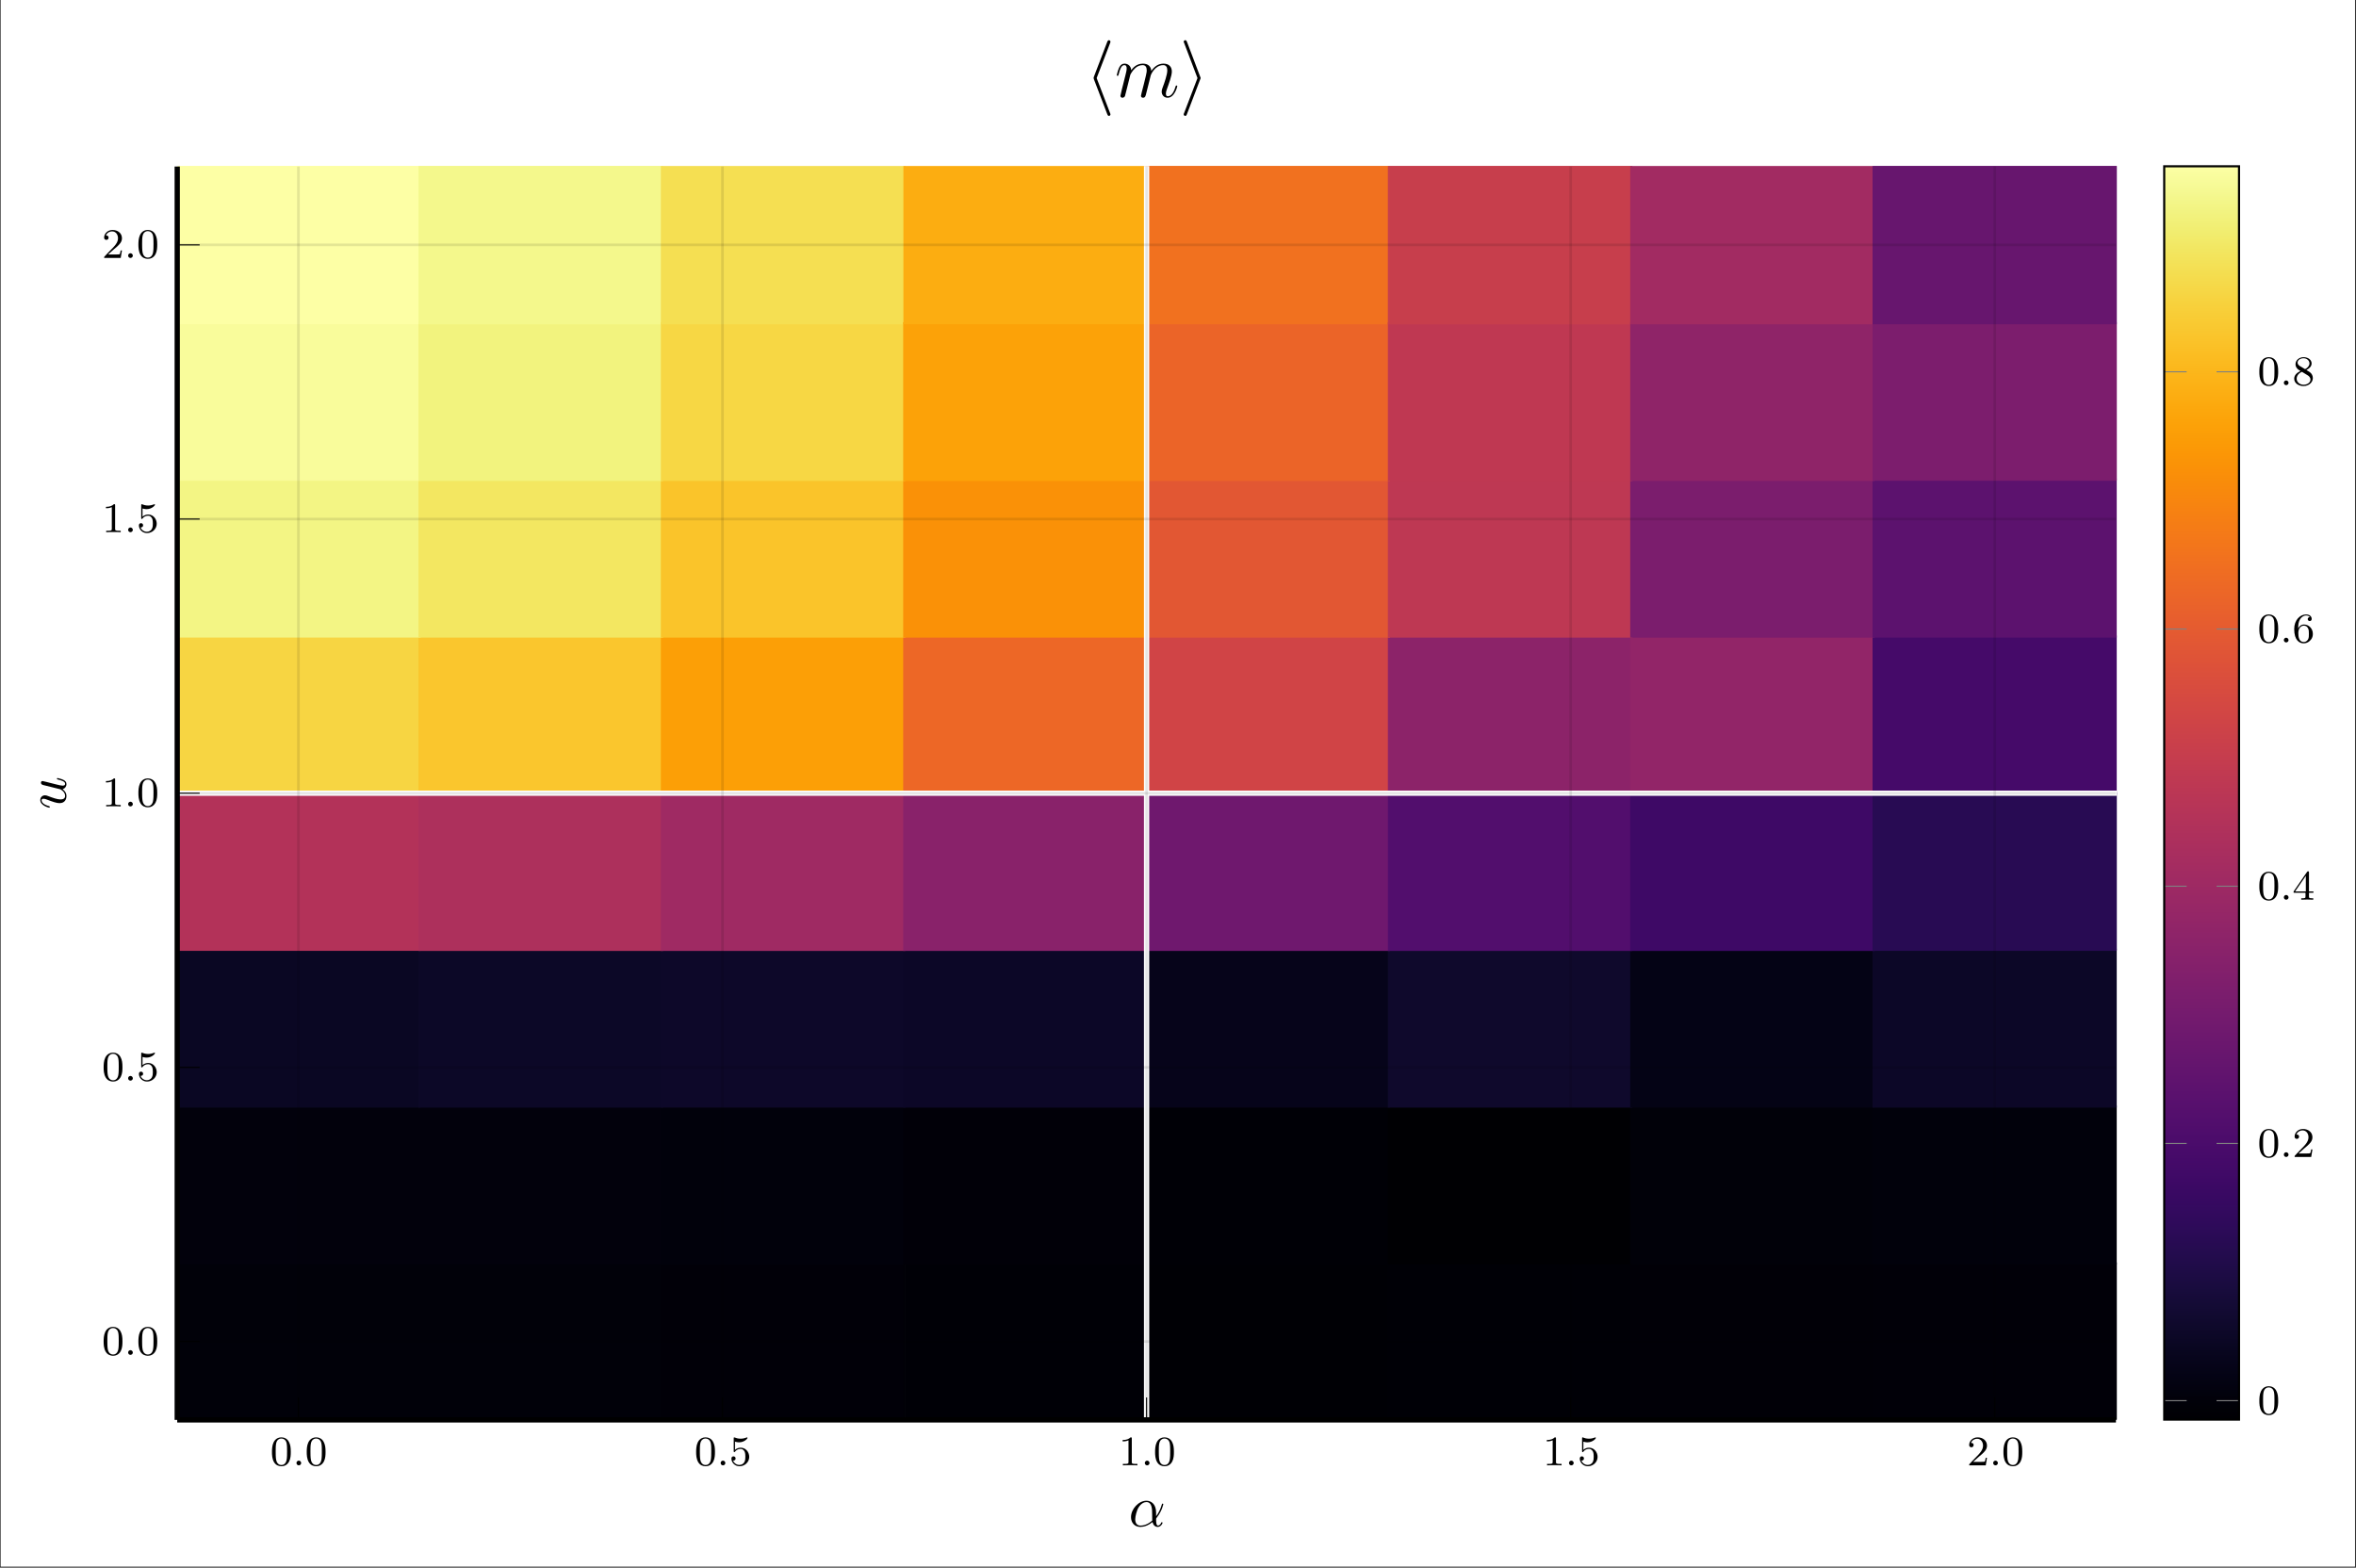 <?xml version="1.0" encoding="UTF-8"?>
<svg xmlns="http://www.w3.org/2000/svg" xmlns:xlink="http://www.w3.org/1999/xlink" width="445.949pt" height="296.764pt" viewBox="0 0 445.949 296.764" version="1.2">
<rect x="0" y="0" width="445.949" height="296.764" fill="#333333" stroke="none"/>
<defs>
<g>
<symbol overflow="visible" id="glyph-1683830615897474-0-0">
<path style="stroke:none;" d=""/>
</symbol>
<symbol overflow="visible" id="glyph-1683830615897474-0-1">
<path style="stroke:none;" d="M 3.891 -2.547 C 3.891 -3.391 3.812 -3.906 3.547 -4.422 C 3.203 -5.125 2.547 -5.297 2.109 -5.297 C 1.109 -5.297 0.734 -4.547 0.625 -4.328 C 0.344 -3.75 0.328 -2.953 0.328 -2.547 C 0.328 -2.016 0.344 -1.219 0.734 -0.578 C 1.094 0.016 1.688 0.172 2.109 0.172 C 2.5 0.172 3.172 0.047 3.578 -0.734 C 3.875 -1.312 3.891 -2.031 3.891 -2.547 Z M 2.109 -0.062 C 1.844 -0.062 1.297 -0.188 1.125 -1.016 C 1.031 -1.469 1.031 -2.219 1.031 -2.641 C 1.031 -3.188 1.031 -3.75 1.125 -4.188 C 1.297 -5 1.906 -5.078 2.109 -5.078 C 2.375 -5.078 2.938 -4.938 3.094 -4.219 C 3.188 -3.781 3.188 -3.172 3.188 -2.641 C 3.188 -2.172 3.188 -1.453 3.094 -1 C 2.922 -0.172 2.375 -0.062 2.109 -0.062 Z M 2.109 -0.062 "/>
</symbol>
<symbol overflow="visible" id="glyph-1683830615897474-0-2">
<path style="stroke:none;" d="M 1.109 -4.484 C 1.219 -4.453 1.531 -4.359 1.875 -4.359 C 2.875 -4.359 3.469 -5.062 3.469 -5.188 C 3.469 -5.281 3.422 -5.297 3.375 -5.297 C 3.359 -5.297 3.344 -5.297 3.281 -5.266 C 2.969 -5.141 2.594 -5.047 2.172 -5.047 C 1.703 -5.047 1.312 -5.156 1.062 -5.266 C 0.984 -5.297 0.969 -5.297 0.953 -5.297 C 0.859 -5.297 0.859 -5.219 0.859 -5.062 L 0.859 -2.734 C 0.859 -2.594 0.859 -2.5 0.984 -2.5 C 1.047 -2.5 1.062 -2.531 1.109 -2.594 C 1.203 -2.703 1.5 -3.109 2.188 -3.109 C 2.625 -3.109 2.844 -2.75 2.922 -2.594 C 3.047 -2.312 3.062 -1.938 3.062 -1.641 C 3.062 -1.344 3.062 -0.906 2.844 -0.562 C 2.688 -0.312 2.359 -0.078 1.938 -0.078 C 1.422 -0.078 0.922 -0.391 0.734 -0.922 C 0.75 -0.906 0.812 -0.906 0.812 -0.906 C 1.031 -0.906 1.219 -1.047 1.219 -1.297 C 1.219 -1.594 0.984 -1.703 0.828 -1.703 C 0.672 -1.703 0.422 -1.625 0.422 -1.281 C 0.422 -0.562 1.047 0.172 1.953 0.172 C 2.953 0.172 3.797 -0.609 3.797 -1.594 C 3.797 -2.516 3.125 -3.344 2.188 -3.344 C 1.797 -3.344 1.422 -3.219 1.109 -2.938 Z M 1.109 -4.484 "/>
</symbol>
<symbol overflow="visible" id="glyph-1683830615897474-0-3">
<path style="stroke:none;" d="M 2.5 -5.078 C 2.5 -5.297 2.484 -5.297 2.266 -5.297 C 1.938 -4.984 1.516 -4.797 0.766 -4.797 L 0.766 -4.531 C 0.984 -4.531 1.406 -4.531 1.875 -4.734 L 1.875 -0.656 C 1.875 -0.359 1.844 -0.266 1.094 -0.266 L 0.812 -0.266 L 0.812 0 C 1.141 -0.031 1.828 -0.031 2.188 -0.031 C 2.547 -0.031 3.234 -0.031 3.562 0 L 3.562 -0.266 L 3.281 -0.266 C 2.531 -0.266 2.5 -0.359 2.5 -0.656 Z M 2.5 -5.078 "/>
</symbol>
<symbol overflow="visible" id="glyph-1683830615897474-0-4">
<path style="stroke:none;" d="M 2.25 -1.625 C 2.375 -1.75 2.703 -2.016 2.844 -2.125 C 3.328 -2.578 3.797 -3.016 3.797 -3.734 C 3.797 -4.688 3 -5.297 2.016 -5.297 C 1.047 -5.297 0.422 -4.578 0.422 -3.859 C 0.422 -3.469 0.734 -3.422 0.844 -3.422 C 1.016 -3.422 1.266 -3.531 1.266 -3.844 C 1.266 -4.25 0.859 -4.25 0.766 -4.25 C 1 -4.844 1.531 -5.031 1.922 -5.031 C 2.656 -5.031 3.047 -4.406 3.047 -3.734 C 3.047 -2.906 2.469 -2.297 1.516 -1.344 L 0.516 -0.297 C 0.422 -0.219 0.422 -0.203 0.422 0 L 3.562 0 L 3.797 -1.422 L 3.547 -1.422 C 3.531 -1.266 3.469 -0.875 3.375 -0.719 C 3.328 -0.656 2.719 -0.656 2.594 -0.656 L 1.172 -0.656 Z M 2.25 -1.625 "/>
</symbol>
<symbol overflow="visible" id="glyph-1683830615897474-0-5">
<path style="stroke:none;" d="M 3.141 -5.156 C 3.141 -5.312 3.141 -5.375 2.969 -5.375 C 2.875 -5.375 2.859 -5.375 2.781 -5.266 L 0.234 -1.562 L 0.234 -1.312 L 2.484 -1.312 L 2.484 -0.641 C 2.484 -0.344 2.469 -0.266 1.844 -0.266 L 1.672 -0.266 L 1.672 0 C 2.344 -0.031 2.359 -0.031 2.812 -0.031 C 3.266 -0.031 3.281 -0.031 3.953 0 L 3.953 -0.266 L 3.781 -0.266 C 3.156 -0.266 3.141 -0.344 3.141 -0.641 L 3.141 -1.312 L 3.984 -1.312 L 3.984 -1.562 L 3.141 -1.562 Z M 2.547 -4.516 L 2.547 -1.562 L 0.516 -1.562 Z M 2.547 -4.516 "/>
</symbol>
<symbol overflow="visible" id="glyph-1683830615897474-0-6">
<path style="stroke:none;" d="M 1.094 -2.641 C 1.094 -3.297 1.156 -3.875 1.438 -4.359 C 1.688 -4.766 2.094 -5.094 2.594 -5.094 C 2.75 -5.094 3.109 -5.062 3.297 -4.797 C 2.938 -4.766 2.906 -4.5 2.906 -4.422 C 2.906 -4.172 3.094 -4.047 3.281 -4.047 C 3.422 -4.047 3.656 -4.125 3.656 -4.438 C 3.656 -4.906 3.297 -5.297 2.578 -5.297 C 1.469 -5.297 0.344 -4.25 0.344 -2.531 C 0.344 -0.359 1.359 0.172 2.125 0.172 C 2.516 0.172 2.922 0.062 3.281 -0.281 C 3.609 -0.594 3.875 -0.922 3.875 -1.625 C 3.875 -2.656 3.078 -3.391 2.203 -3.391 C 1.625 -3.391 1.281 -3.031 1.094 -2.641 Z M 2.125 -0.078 C 1.703 -0.078 1.438 -0.359 1.328 -0.594 C 1.141 -0.953 1.125 -1.484 1.125 -1.797 C 1.125 -2.578 1.547 -3.172 2.172 -3.172 C 2.562 -3.172 2.812 -2.969 2.953 -2.688 C 3.125 -2.391 3.125 -2.031 3.125 -1.625 C 3.125 -1.219 3.125 -0.875 2.969 -0.578 C 2.75 -0.219 2.484 -0.078 2.125 -0.078 Z M 2.125 -0.078 "/>
</symbol>
<symbol overflow="visible" id="glyph-1683830615897474-0-7">
<path style="stroke:none;" d="M 2.641 -2.875 C 3.094 -3.094 3.641 -3.484 3.641 -4.109 C 3.641 -4.875 2.859 -5.297 2.125 -5.297 C 1.281 -5.297 0.594 -4.719 0.594 -3.969 C 0.594 -3.672 0.688 -3.406 0.891 -3.172 C 1.031 -3 1.062 -2.984 1.547 -2.672 C 0.562 -2.234 0.344 -1.656 0.344 -1.219 C 0.344 -0.328 1.234 0.172 2.109 0.172 C 3.078 0.172 3.875 -0.5 3.875 -1.344 C 3.875 -1.844 3.609 -2.172 3.469 -2.312 C 3.344 -2.438 3.328 -2.453 2.641 -2.875 Z M 1.406 -3.625 C 1.172 -3.766 0.984 -4 0.984 -4.266 C 0.984 -4.766 1.531 -5.094 2.109 -5.094 C 2.719 -5.094 3.234 -4.672 3.234 -4.109 C 3.234 -3.656 2.875 -3.266 2.406 -3.031 Z M 1.797 -2.531 C 1.828 -2.516 2.734 -1.953 2.875 -1.875 C 3 -1.797 3.422 -1.547 3.422 -1.062 C 3.422 -0.453 2.766 -0.078 2.125 -0.078 C 1.406 -0.078 0.812 -0.562 0.812 -1.219 C 0.812 -1.812 1.25 -2.281 1.797 -2.531 Z M 1.797 -2.531 "/>
</symbol>
<symbol overflow="visible" id="glyph-1683830615897474-1-0">
<path style="stroke:none;" d=""/>
</symbol>
<symbol overflow="visible" id="glyph-1683830615897474-1-1">
<path style="stroke:none;" d="M 1.625 -0.438 C 1.625 -0.703 1.391 -0.891 1.172 -0.891 C 0.922 -0.891 0.734 -0.672 0.734 -0.453 C 0.734 -0.172 0.953 0 1.172 0 C 1.422 0 1.625 -0.203 1.625 -0.438 Z M 1.625 -0.438 "/>
</symbol>
<symbol overflow="visible" id="glyph-1683830615897474-2-0">
<path style="stroke:none;" d=""/>
</symbol>
<symbol overflow="visible" id="glyph-1683830615897474-2-1">
<path style="stroke:none;" d="M 5.203 -2.578 C 5.203 -4.281 4.188 -4.828 3.375 -4.828 C 1.891 -4.828 0.453 -3.266 0.453 -1.719 C 0.453 -0.703 1.094 0.125 2.219 0.125 C 2.906 0.125 3.688 -0.125 4.516 -0.797 C 4.656 -0.219 5.016 0.125 5.5 0.125 C 6.078 0.125 6.422 -0.484 6.422 -0.656 C 6.422 -0.734 6.359 -0.766 6.297 -0.766 C 6.219 -0.766 6.188 -0.734 6.156 -0.656 C 5.953 -0.125 5.562 -0.125 5.547 -0.125 C 5.203 -0.125 5.203 -0.969 5.203 -1.234 C 5.203 -1.469 5.203 -1.484 5.312 -1.609 C 6.344 -2.906 6.562 -4.172 6.562 -4.172 C 6.562 -4.203 6.547 -4.281 6.438 -4.281 C 6.328 -4.281 6.328 -4.25 6.266 -4.062 C 6.078 -3.375 5.719 -2.547 5.203 -1.891 Z M 4.469 -1.078 C 3.516 -0.234 2.672 -0.125 2.234 -0.125 C 1.578 -0.125 1.25 -0.609 1.25 -1.312 C 1.25 -1.844 1.531 -3.016 1.891 -3.578 C 2.406 -4.375 2.984 -4.578 3.375 -4.578 C 4.453 -4.578 4.453 -3.156 4.453 -2.297 C 4.453 -1.891 4.453 -1.266 4.469 -1.078 Z M 4.469 -1.078 "/>
</symbol>
<symbol overflow="visible" id="glyph-1683830615897474-3-0">
<path style="stroke:none;" d=""/>
</symbol>
<symbol overflow="visible" id="glyph-1683830615897474-3-1">
<path style="stroke:none;" d="M -0.609 -3.812 C -0.156 -3.938 0.125 -4.312 0.125 -4.781 C 0.125 -5.172 -0.125 -5.422 -0.484 -5.594 C -0.875 -5.781 -1.531 -5.922 -1.562 -5.922 C -1.672 -5.922 -1.672 -5.828 -1.672 -5.797 C -1.672 -5.688 -1.625 -5.672 -1.469 -5.641 C -0.859 -5.484 -0.125 -5.281 -0.125 -4.828 C -0.125 -4.594 -0.266 -4.484 -0.625 -4.484 C -0.859 -4.484 -1.375 -4.609 -1.75 -4.703 L -2.938 -5 C -3.094 -5.031 -3.516 -5.141 -3.672 -5.188 C -3.922 -5.25 -4.344 -5.359 -4.406 -5.359 C -4.609 -5.359 -4.703 -5.203 -4.703 -5.031 C -4.703 -4.984 -4.688 -4.703 -4.312 -4.609 C -3.516 -4.406 -1.609 -3.922 -1.031 -3.797 C -1 -3.781 -0.125 -3.344 -0.125 -2.547 C -0.125 -1.984 -0.609 -1.875 -1.016 -1.875 C -1.625 -1.875 -2.484 -2.188 -3.234 -2.469 C -3.562 -2.594 -3.719 -2.656 -3.922 -2.656 C -4.422 -2.656 -4.828 -2.297 -4.828 -1.75 C -4.828 -0.719 -3.234 -0.312 -3.141 -0.312 C -3.031 -0.312 -3.031 -0.422 -3.031 -0.453 C -3.031 -0.562 -3.047 -0.562 -3.234 -0.625 C -4.172 -0.891 -4.578 -1.312 -4.578 -1.719 C -4.578 -1.828 -4.562 -2 -4.219 -2 C -3.953 -2 -3.641 -1.875 -3.484 -1.812 C -2.406 -1.406 -1.719 -1.172 -1.188 -1.172 C -0.156 -1.172 0.125 -1.938 0.125 -2.516 C 0.125 -3.234 -0.375 -3.625 -0.609 -3.812 Z M -0.609 -3.812 "/>
</symbol>
<symbol overflow="visible" id="glyph-1683830615897474-4-0">
<path style="stroke:none;" d=""/>
</symbol>
<symbol overflow="visible" id="glyph-1683830615897474-4-1">
<path style="stroke:none;" d="M 4.703 -10.203 C 4.766 -10.359 4.766 -10.391 4.766 -10.453 C 4.766 -10.625 4.641 -10.75 4.484 -10.75 C 4.359 -10.75 4.25 -10.672 4.156 -10.422 L 1.641 -3.844 C 1.625 -3.75 1.578 -3.672 1.578 -3.578 C 1.578 -3.547 1.578 -3.516 1.641 -3.344 L 4.156 3.234 C 4.219 3.391 4.281 3.578 4.484 3.578 C 4.641 3.578 4.766 3.453 4.766 3.297 C 4.766 3.25 4.766 3.219 4.703 3.062 L 2.156 -3.578 Z M 4.703 -10.203 "/>
</symbol>
<symbol overflow="visible" id="glyph-1683830615897474-4-2">
<path style="stroke:none;" d="M 3.906 -3.344 C 3.984 -3.516 3.984 -3.547 3.984 -3.578 C 3.984 -3.625 3.984 -3.656 3.906 -3.828 L 1.406 -10.422 C 1.312 -10.656 1.234 -10.75 1.078 -10.75 C 0.922 -10.75 0.781 -10.625 0.781 -10.453 C 0.781 -10.422 0.781 -10.391 0.859 -10.234 L 3.391 -3.578 L 0.859 3.031 C 0.781 3.188 0.781 3.219 0.781 3.297 C 0.781 3.453 0.922 3.578 1.078 3.578 C 1.266 3.578 1.312 3.438 1.375 3.297 Z M 3.906 -3.344 "/>
</symbol>
<symbol overflow="visible" id="glyph-1683830615897474-5-0">
<path style="stroke:none;" d=""/>
</symbol>
<symbol overflow="visible" id="glyph-1683830615897474-5-1">
<path style="stroke:none;" d="M 2.953 -4.203 C 2.984 -4.281 3.344 -5 3.875 -5.453 C 4.234 -5.797 4.734 -6.031 5.281 -6.031 C 5.859 -6.031 6.062 -5.609 6.062 -5.031 C 6.062 -4.938 6.062 -4.656 5.891 -3.984 L 5.531 -2.5 C 5.422 -2.078 5.141 -1.016 5.109 -0.859 C 5.062 -0.641 4.969 -0.266 4.969 -0.219 C 4.969 -0.016 5.125 0.141 5.344 0.141 C 5.781 0.141 5.844 -0.188 5.969 -0.703 L 6.828 -4.125 C 6.859 -4.234 7.609 -6.031 9.188 -6.031 C 9.75 -6.031 9.953 -5.609 9.953 -5.031 C 9.953 -4.234 9.406 -2.672 9.078 -1.812 C 8.953 -1.469 8.891 -1.281 8.891 -1.016 C 8.891 -0.375 9.328 0.141 10.016 0.141 C 11.344 0.141 11.844 -1.969 11.844 -2.047 C 11.844 -2.125 11.797 -2.172 11.703 -2.172 C 11.578 -2.172 11.562 -2.141 11.484 -1.891 C 11.156 -0.75 10.625 -0.141 10.062 -0.141 C 9.922 -0.141 9.688 -0.156 9.688 -0.609 C 9.688 -0.984 9.859 -1.453 9.922 -1.609 C 10.172 -2.297 10.812 -3.984 10.812 -4.812 C 10.812 -5.672 10.312 -6.312 9.234 -6.312 C 8.266 -6.312 7.5 -5.781 6.922 -4.922 C 6.875 -5.703 6.406 -6.312 5.328 -6.312 C 4.062 -6.312 3.375 -5.422 3.125 -5.062 C 3.078 -5.875 2.5 -6.312 1.859 -6.312 C 1.453 -6.312 1.125 -6.125 0.844 -5.578 C 0.594 -5.062 0.391 -4.188 0.391 -4.125 C 0.391 -4.062 0.438 -4 0.547 -4 C 0.656 -4 0.672 -4.016 0.766 -4.344 C 0.969 -5.188 1.25 -6.031 1.812 -6.031 C 2.156 -6.031 2.266 -5.797 2.266 -5.375 C 2.266 -5.062 2.125 -4.5 2.016 -4.062 L 1.625 -2.5 C 1.562 -2.234 1.406 -1.594 1.328 -1.328 C 1.234 -0.953 1.078 -0.281 1.078 -0.219 C 1.078 -0.016 1.234 0.141 1.453 0.141 C 1.625 0.141 1.812 0.062 1.938 -0.156 C 1.969 -0.234 2.094 -0.734 2.156 -1.016 L 2.484 -2.312 Z M 2.953 -4.203 "/>
</symbol>
</g>
<clipPath id="clip-1683830615897474-1">
  <path d="M 0.152 0 L 445.746 0 L 445.746 296.527 L 0.152 296.527 Z M 0.152 0 "/>
</clipPath>
<clipPath id="clip-1683830615897474-2">
  <path d="M 33.621 239 L 80 239 L 80 268.738 L 33.621 268.738 Z M 33.621 239 "/>
</clipPath>
<clipPath id="clip-1683830615897474-3">
  <path d="M 33.621 233 L 86 233 L 86 268.738 L 33.621 268.738 Z M 33.621 233 "/>
</clipPath>
<clipPath id="clip-1683830615897474-4">
  <path d="M 79 239 L 126 239 L 126 268.738 L 79 268.738 Z M 79 239 "/>
</clipPath>
<clipPath id="clip-1683830615897474-5">
  <path d="M 73 233 L 132 233 L 132 268.738 L 73 268.738 Z M 73 233 "/>
</clipPath>
<clipPath id="clip-1683830615897474-6">
  <path d="M 125 239 L 172 239 L 172 268.738 L 125 268.738 Z M 125 239 "/>
</clipPath>
<clipPath id="clip-1683830615897474-7">
  <path d="M 125 238 L 172 238 L 172 268.738 L 125 268.738 Z M 125 238 "/>
</clipPath>
<clipPath id="clip-1683830615897474-8">
  <path d="M 171 239 L 218 239 L 218 268.738 L 171 268.738 Z M 171 239 "/>
</clipPath>
<clipPath id="clip-1683830615897474-9">
  <path d="M 171 238 L 218 238 L 218 268.738 L 171 268.738 Z M 171 238 "/>
</clipPath>
<clipPath id="clip-1683830615897474-10">
  <path d="M 217 239 L 264 239 L 264 268.738 L 217 268.738 Z M 217 239 "/>
</clipPath>
<clipPath id="clip-1683830615897474-11">
  <path d="M 216 238 L 264 238 L 264 268.738 L 216 268.738 Z M 216 238 "/>
</clipPath>
<clipPath id="clip-1683830615897474-12">
  <path d="M 263 239 L 309 239 L 309 268.738 L 263 268.738 Z M 263 239 "/>
</clipPath>
<clipPath id="clip-1683830615897474-13">
  <path d="M 262 238 L 310 238 L 310 268.738 L 262 268.738 Z M 262 238 "/>
</clipPath>
<clipPath id="clip-1683830615897474-14">
  <path d="M 308 239 L 355 239 L 355 268.738 L 308 268.738 Z M 308 239 "/>
</clipPath>
<clipPath id="clip-1683830615897474-15">
  <path d="M 308 238 L 355 238 L 355 268.738 L 308 268.738 Z M 308 238 "/>
</clipPath>
<clipPath id="clip-1683830615897474-16">
  <path d="M 354 239 L 400.66 239 L 400.66 268.738 L 354 268.738 Z M 354 239 "/>
</clipPath>
<clipPath id="clip-1683830615897474-17">
  <path d="M 349 233 L 400.66 233 L 400.66 268.738 L 349 268.738 Z M 349 233 "/>
</clipPath>
<clipPath id="clip-1683830615897474-18">
  <path d="M 33.621 209 L 80 209 L 80 240 L 33.621 240 Z M 33.621 209 "/>
</clipPath>
<clipPath id="clip-1683830615897474-19">
  <path d="M 354 209 L 400.66 209 L 400.66 240 L 354 240 Z M 354 209 "/>
</clipPath>
<clipPath id="clip-1683830615897474-20">
  <path d="M 33.621 179 L 80 179 L 80 210 L 33.621 210 Z M 33.621 179 "/>
</clipPath>
<clipPath id="clip-1683830615897474-21">
  <path d="M 354 179 L 400.66 179 L 400.66 210 L 354 210 Z M 354 179 "/>
</clipPath>
<clipPath id="clip-1683830615897474-22">
  <path d="M 33.621 150 L 80 150 L 80 180 L 33.621 180 Z M 33.621 150 "/>
</clipPath>
<clipPath id="clip-1683830615897474-23">
  <path d="M 33.621 149 L 80 149 L 80 180 L 33.621 180 Z M 33.621 149 "/>
</clipPath>
<clipPath id="clip-1683830615897474-24">
  <path d="M 354 150 L 400.66 150 L 400.66 180 L 354 180 Z M 354 150 "/>
</clipPath>
<clipPath id="clip-1683830615897474-25">
  <path d="M 354 149 L 400.66 149 L 400.66 180 L 354 180 Z M 354 149 "/>
</clipPath>
<clipPath id="clip-1683830615897474-26">
  <path d="M 33.621 120 L 80 120 L 80 151 L 33.621 151 Z M 33.621 120 "/>
</clipPath>
<clipPath id="clip-1683830615897474-27">
  <path d="M 354 120 L 400.66 120 L 400.66 151 L 354 151 Z M 354 120 "/>
</clipPath>
<clipPath id="clip-1683830615897474-28">
  <path d="M 33.621 90 L 80 90 L 80 121 L 33.621 121 Z M 33.621 90 "/>
</clipPath>
<clipPath id="clip-1683830615897474-29">
  <path d="M 354 90 L 400.66 90 L 400.66 121 L 354 121 Z M 354 90 "/>
</clipPath>
<clipPath id="clip-1683830615897474-30">
  <path d="M 33.621 61 L 80 61 L 80 91 L 33.621 91 Z M 33.621 61 "/>
</clipPath>
<clipPath id="clip-1683830615897474-31">
  <path d="M 33.621 60 L 80 60 L 80 91 L 33.621 91 Z M 33.621 60 "/>
</clipPath>
<clipPath id="clip-1683830615897474-32">
  <path d="M 33.621 31.426 L 80 31.426 L 80 62 L 33.621 62 Z M 33.621 31.426 "/>
</clipPath>
<clipPath id="clip-1683830615897474-33">
  <path d="M 33.621 31.426 L 86 31.426 L 86 67 L 33.621 67 Z M 33.621 31.426 "/>
</clipPath>
<clipPath id="clip-1683830615897474-34">
  <path d="M 79 31.426 L 126 31.426 L 126 62 L 79 62 Z M 79 31.426 "/>
</clipPath>
<clipPath id="clip-1683830615897474-35">
  <path d="M 73 31.426 L 132 31.426 L 132 67 L 73 67 Z M 73 31.426 "/>
</clipPath>
<clipPath id="clip-1683830615897474-36">
  <path d="M 125 31.426 L 172 31.426 L 172 62 L 125 62 Z M 125 31.426 "/>
</clipPath>
<clipPath id="clip-1683830615897474-37">
  <path d="M 171 31.426 L 218 31.426 L 218 62 L 171 62 Z M 171 31.426 "/>
</clipPath>
<clipPath id="clip-1683830615897474-38">
  <path d="M 217 31.426 L 264 31.426 L 264 62 L 217 62 Z M 217 31.426 "/>
</clipPath>
<clipPath id="clip-1683830615897474-39">
  <path d="M 216 31.426 L 264 31.426 L 264 62 L 216 62 Z M 216 31.426 "/>
</clipPath>
<clipPath id="clip-1683830615897474-40">
  <path d="M 263 31.426 L 309 31.426 L 309 62 L 263 62 Z M 263 31.426 "/>
</clipPath>
<clipPath id="clip-1683830615897474-41">
  <path d="M 262 31.426 L 310 31.426 L 310 62 L 262 62 Z M 262 31.426 "/>
</clipPath>
<clipPath id="clip-1683830615897474-42">
  <path d="M 308 31.426 L 355 31.426 L 355 62 L 308 62 Z M 308 31.426 "/>
</clipPath>
<clipPath id="clip-1683830615897474-43">
  <path d="M 354 61 L 400.66 61 L 400.66 91 L 354 91 Z M 354 61 "/>
</clipPath>
<clipPath id="clip-1683830615897474-44">
  <path d="M 354 60 L 400.66 60 L 400.66 91 L 354 91 Z M 354 60 "/>
</clipPath>
<clipPath id="clip-1683830615897474-45">
  <path d="M 354 31.426 L 400.66 31.426 L 400.66 62 L 354 62 Z M 354 31.426 "/>
</clipPath>
<clipPath id="clip-1683830615897474-46">
  <path d="M 349 31.426 L 400.66 31.426 L 400.66 67 L 349 67 Z M 349 31.426 "/>
</clipPath>
<clipPath id="clip-1683830615897474-47">
  <path d="M 216 31.426 L 218 31.426 L 218 268.738 L 216 268.738 Z M 216 31.426 "/>
</clipPath>
<clipPath id="clip-1683830615897474-48">
  <path d="M 33.621 149 L 400.66 149 L 400.66 151 L 33.621 151 Z M 33.621 149 "/>
</clipPath>
<clipPath id="clip-1683830615897474-49">
  <path d="M 409.648 31.445 L 423.809 31.445 L 423.809 268.734 L 409.648 268.734 Z M 409.648 31.445 "/>
</clipPath>
<linearGradient id="linear-1683830615897474-0" gradientUnits="userSpaceOnUse" x1="0" y1="0" x2="0" y2="237.479" gradientTransform="matrix(0.999,0,0,-0.999,409.647,268.735)">
<stop offset="0" style="stop-color:rgb(0.145%,0.046%,1.385%);stop-opacity:1;"/>
<stop offset="0.004" style="stop-color:rgb(0.237%,0.134%,1.903%);stop-opacity:1;"/>
<stop offset="0.008" style="stop-color:rgb(0.328%,0.223%,2.42%);stop-opacity:1;"/>
<stop offset="0.012" style="stop-color:rgb(0.462%,0.343%,3.131%);stop-opacity:1;"/>
<stop offset="0.016" style="stop-color:rgb(0.598%,0.465%,3.844%);stop-opacity:1;"/>
<stop offset="0.02" style="stop-color:rgb(0.775%,0.615%,4.669%);stop-opacity:1;"/>
<stop offset="0.023" style="stop-color:rgb(0.952%,0.766%,5.495%);stop-opacity:1;"/>
<stop offset="0.027" style="stop-color:rgb(1.172%,0.941%,6.326%);stop-opacity:1;"/>
<stop offset="0.031" style="stop-color:rgb(1.392%,1.117%,7.159%);stop-opacity:1;"/>
<stop offset="0.035" style="stop-color:rgb(1.659%,1.311%,8%);stop-opacity:1;"/>
<stop offset="0.039" style="stop-color:rgb(1.926%,1.506%,8.842%);stop-opacity:1;"/>
<stop offset="0.043" style="stop-color:rgb(2.243%,1.714%,9.697%);stop-opacity:1;"/>
<stop offset="0.047" style="stop-color:rgb(2.562%,1.923%,10.551%);stop-opacity:1;"/>
<stop offset="0.051" style="stop-color:rgb(2.939%,2.139%,11.421%);stop-opacity:1;"/>
<stop offset="0.055" style="stop-color:rgb(3.317%,2.357%,12.291%);stop-opacity:1;"/>
<stop offset="0.059" style="stop-color:rgb(3.757%,2.579%,13.174%);stop-opacity:1;"/>
<stop offset="0.062" style="stop-color:rgb(4.196%,2.8%,14.058%);stop-opacity:1;"/>
<stop offset="0.066" style="stop-color:rgb(4.663%,3.015%,14.96%);stop-opacity:1;"/>
<stop offset="0.07" style="stop-color:rgb(5.132%,3.232%,15.862%);stop-opacity:1;"/>
<stop offset="0.074" style="stop-color:rgb(5.612%,3.436%,16.776%);stop-opacity:1;"/>
<stop offset="0.078" style="stop-color:rgb(6.094%,3.642%,17.691%);stop-opacity:1;"/>
<stop offset="0.082" style="stop-color:rgb(6.596%,3.827%,18.622%);stop-opacity:1;"/>
<stop offset="0.086" style="stop-color:rgb(7.098%,4.013%,19.553%);stop-opacity:1;"/>
<stop offset="0.09" style="stop-color:rgb(7.62%,4.166%,20.496%);stop-opacity:1;"/>
<stop offset="0.094" style="stop-color:rgb(8.144%,4.318%,21.439%);stop-opacity:1;"/>
<stop offset="0.098" style="stop-color:rgb(8.691%,4.433%,22.388%);stop-opacity:1;"/>
<stop offset="0.102" style="stop-color:rgb(9.241%,4.547%,23.338%);stop-opacity:1;"/>
<stop offset="0.105" style="stop-color:rgb(9.814%,4.62%,24.287%);stop-opacity:1;"/>
<stop offset="0.109" style="stop-color:rgb(10.39%,4.694%,25.238%);stop-opacity:1;"/>
<stop offset="0.113" style="stop-color:rgb(10.991%,4.724%,26.18%);stop-opacity:1;"/>
<stop offset="0.117" style="stop-color:rgb(11.592%,4.755%,27.121%);stop-opacity:1;"/>
<stop offset="0.121" style="stop-color:rgb(12.219%,4.742%,28.041%);stop-opacity:1;"/>
<stop offset="0.125" style="stop-color:rgb(12.848%,4.732%,28.963%);stop-opacity:1;"/>
<stop offset="0.129" style="stop-color:rgb(13.498%,4.681%,29.849%);stop-opacity:1;"/>
<stop offset="0.133" style="stop-color:rgb(14.149%,4.633%,30.737%);stop-opacity:1;"/>
<stop offset="0.137" style="stop-color:rgb(14.819%,4.55%,31.577%);stop-opacity:1;"/>
<stop offset="0.141" style="stop-color:rgb(15.489%,4.468%,32.416%);stop-opacity:1;"/>
<stop offset="0.145" style="stop-color:rgb(16.171%,4.366%,33.194%);stop-opacity:1;"/>
<stop offset="0.148" style="stop-color:rgb(16.853%,4.265%,33.974%);stop-opacity:1;"/>
<stop offset="0.152" style="stop-color:rgb(17.543%,4.156%,34.68%);stop-opacity:1;"/>
<stop offset="0.156" style="stop-color:rgb(18.234%,4.05%,35.388%);stop-opacity:1;"/>
<stop offset="0.16" style="stop-color:rgb(18.924%,3.952%,36.02%);stop-opacity:1;"/>
<stop offset="0.164" style="stop-color:rgb(19.615%,3.854%,36.653%);stop-opacity:1;"/>
<stop offset="0.168" style="stop-color:rgb(20.302%,3.783%,37.209%);stop-opacity:1;"/>
<stop offset="0.172" style="stop-color:rgb(20.99%,3.712%,37.764%);stop-opacity:1;"/>
<stop offset="0.176" style="stop-color:rgb(21.671%,3.677%,38.246%);stop-opacity:1;"/>
<stop offset="0.18" style="stop-color:rgb(22.353%,3.644%,38.728%);stop-opacity:1;"/>
<stop offset="0.184" style="stop-color:rgb(23.026%,3.65%,39.143%);stop-opacity:1;"/>
<stop offset="0.188" style="stop-color:rgb(23.7%,3.658%,39.56%);stop-opacity:1;"/>
<stop offset="0.191" style="stop-color:rgb(24.365%,3.706%,39.915%);stop-opacity:1;"/>
<stop offset="0.195" style="stop-color:rgb(25.031%,3.757%,40.271%);stop-opacity:1;"/>
<stop offset="0.199" style="stop-color:rgb(25.688%,3.848%,40.573%);stop-opacity:1;"/>
<stop offset="0.203" style="stop-color:rgb(26.347%,3.941%,40.875%);stop-opacity:1;"/>
<stop offset="0.207" style="stop-color:rgb(26.996%,4.073%,41.132%);stop-opacity:1;"/>
<stop offset="0.211" style="stop-color:rgb(27.646%,4.205%,41.388%);stop-opacity:1;"/>
<stop offset="0.215" style="stop-color:rgb(28.29%,4.366%,41.603%);stop-opacity:1;"/>
<stop offset="0.219" style="stop-color:rgb(28.934%,4.526%,41.818%);stop-opacity:1;"/>
<stop offset="0.223" style="stop-color:rgb(29.572%,4.71%,41.998%);stop-opacity:1;"/>
<stop offset="0.227" style="stop-color:rgb(30.211%,4.895%,42.178%);stop-opacity:1;"/>
<stop offset="0.23" style="stop-color:rgb(30.844%,5.096%,42.328%);stop-opacity:1;"/>
<stop offset="0.234" style="stop-color:rgb(31.477%,5.299%,42.477%);stop-opacity:1;"/>
<stop offset="0.238" style="stop-color:rgb(32.108%,5.513%,42.599%);stop-opacity:1;"/>
<stop offset="0.242" style="stop-color:rgb(32.738%,5.728%,42.722%);stop-opacity:1;"/>
<stop offset="0.246" style="stop-color:rgb(33.365%,5.951%,42.821%);stop-opacity:1;"/>
<stop offset="0.25" style="stop-color:rgb(33.992%,6.175%,42.92%);stop-opacity:1;"/>
<stop offset="0.254" style="stop-color:rgb(34.616%,6.404%,42.996%);stop-opacity:1;"/>
<stop offset="0.258" style="stop-color:rgb(35.24%,6.633%,43.073%);stop-opacity:1;"/>
<stop offset="0.262" style="stop-color:rgb(35.863%,6.863%,43.129%);stop-opacity:1;"/>
<stop offset="0.266" style="stop-color:rgb(36.485%,7.095%,43.185%);stop-opacity:1;"/>
<stop offset="0.27" style="stop-color:rgb(37.106%,7.327%,43.224%);stop-opacity:1;"/>
<stop offset="0.273" style="stop-color:rgb(37.729%,7.561%,43.262%);stop-opacity:1;"/>
<stop offset="0.277" style="stop-color:rgb(38.348%,7.793%,43.283%);stop-opacity:1;"/>
<stop offset="0.281" style="stop-color:rgb(38.968%,8.026%,43.304%);stop-opacity:1;"/>
<stop offset="0.285" style="stop-color:rgb(39.587%,8.258%,43.311%);stop-opacity:1;"/>
<stop offset="0.289" style="stop-color:rgb(40.208%,8.49%,43.317%);stop-opacity:1;"/>
<stop offset="0.293" style="stop-color:rgb(40.828%,8.72%,43.307%);stop-opacity:1;"/>
<stop offset="0.297" style="stop-color:rgb(41.447%,8.951%,43.298%);stop-opacity:1;"/>
<stop offset="0.301" style="stop-color:rgb(42.067%,9.18%,43.274%);stop-opacity:1;"/>
<stop offset="0.305" style="stop-color:rgb(42.686%,9.409%,43.25%);stop-opacity:1;"/>
<stop offset="0.309" style="stop-color:rgb(43.306%,9.634%,43.211%);stop-opacity:1;"/>
<stop offset="0.312" style="stop-color:rgb(43.925%,9.862%,43.173%);stop-opacity:1;"/>
<stop offset="0.316" style="stop-color:rgb(44.543%,10.086%,43.12%);stop-opacity:1;"/>
<stop offset="0.32" style="stop-color:rgb(45.163%,10.312%,43.068%);stop-opacity:1;"/>
<stop offset="0.324" style="stop-color:rgb(45.782%,10.535%,43.001%);stop-opacity:1;"/>
<stop offset="0.328" style="stop-color:rgb(46.404%,10.757%,42.935%);stop-opacity:1;"/>
<stop offset="0.332" style="stop-color:rgb(47.025%,10.979%,42.854%);stop-opacity:1;"/>
<stop offset="0.336" style="stop-color:rgb(47.646%,11.201%,42.775%);stop-opacity:1;"/>
<stop offset="0.34" style="stop-color:rgb(48.267%,11.421%,42.682%);stop-opacity:1;"/>
<stop offset="0.344" style="stop-color:rgb(48.888%,11.641%,42.589%);stop-opacity:1;"/>
<stop offset="0.348" style="stop-color:rgb(49.507%,11.859%,42.482%);stop-opacity:1;"/>
<stop offset="0.352" style="stop-color:rgb(50.128%,12.079%,42.375%);stop-opacity:1;"/>
<stop offset="0.355" style="stop-color:rgb(50.749%,12.297%,42.253%);stop-opacity:1;"/>
<stop offset="0.359" style="stop-color:rgb(51.37%,12.515%,42.133%);stop-opacity:1;"/>
<stop offset="0.363" style="stop-color:rgb(51.991%,12.733%,41.998%);stop-opacity:1;"/>
<stop offset="0.367" style="stop-color:rgb(52.614%,12.952%,41.866%);stop-opacity:1;"/>
<stop offset="0.371" style="stop-color:rgb(53.235%,13.171%,41.718%);stop-opacity:1;"/>
<stop offset="0.375" style="stop-color:rgb(53.856%,13.391%,41.57%);stop-opacity:1;"/>
<stop offset="0.379" style="stop-color:rgb(54.477%,13.609%,41.408%);stop-opacity:1;"/>
<stop offset="0.383" style="stop-color:rgb(55.098%,13.828%,41.246%);stop-opacity:1;"/>
<stop offset="0.387" style="stop-color:rgb(55.719%,14.047%,41.071%);stop-opacity:1;"/>
<stop offset="0.391" style="stop-color:rgb(56.342%,14.268%,40.897%);stop-opacity:1;"/>
<stop offset="0.395" style="stop-color:rgb(56.961%,14.491%,40.707%);stop-opacity:1;"/>
<stop offset="0.398" style="stop-color:rgb(57.581%,14.714%,40.518%);stop-opacity:1;"/>
<stop offset="0.402" style="stop-color:rgb(58.2%,14.938%,40.315%);stop-opacity:1;"/>
<stop offset="0.406" style="stop-color:rgb(58.82%,15.163%,40.114%);stop-opacity:1;"/>
<stop offset="0.41" style="stop-color:rgb(59.438%,15.39%,39.897%);stop-opacity:1;"/>
<stop offset="0.414" style="stop-color:rgb(60.056%,15.619%,39.682%);stop-opacity:1;"/>
<stop offset="0.418" style="stop-color:rgb(60.672%,15.849%,39.452%);stop-opacity:1;"/>
<stop offset="0.422" style="stop-color:rgb(61.288%,16.081%,39.221%);stop-opacity:1;"/>
<stop offset="0.426" style="stop-color:rgb(61.903%,16.318%,38.977%);stop-opacity:1;"/>
<stop offset="0.43" style="stop-color:rgb(62.518%,16.554%,38.734%);stop-opacity:1;"/>
<stop offset="0.434" style="stop-color:rgb(63.13%,16.794%,38.478%);stop-opacity:1;"/>
<stop offset="0.438" style="stop-color:rgb(63.744%,17.035%,38.222%);stop-opacity:1;"/>
<stop offset="0.441" style="stop-color:rgb(64.352%,17.282%,37.952%);stop-opacity:1;"/>
<stop offset="0.445" style="stop-color:rgb(64.963%,17.529%,37.682%);stop-opacity:1;"/>
<stop offset="0.449" style="stop-color:rgb(65.57%,17.783%,37.398%);stop-opacity:1;"/>
<stop offset="0.453" style="stop-color:rgb(66.177%,18.036%,37.115%);stop-opacity:1;"/>
<stop offset="0.457" style="stop-color:rgb(66.78%,18.297%,36.819%);stop-opacity:1;"/>
<stop offset="0.461" style="stop-color:rgb(67.384%,18.558%,36.525%);stop-opacity:1;"/>
<stop offset="0.465" style="stop-color:rgb(67.984%,18.826%,36.217%);stop-opacity:1;"/>
<stop offset="0.469" style="stop-color:rgb(68.584%,19.095%,35.909%);stop-opacity:1;"/>
<stop offset="0.473" style="stop-color:rgb(69.177%,19.371%,35.588%);stop-opacity:1;"/>
<stop offset="0.477" style="stop-color:rgb(69.772%,19.649%,35.268%);stop-opacity:1;"/>
<stop offset="0.48" style="stop-color:rgb(70.361%,19.936%,34.935%);stop-opacity:1;"/>
<stop offset="0.484" style="stop-color:rgb(70.952%,20.222%,34.602%);stop-opacity:1;"/>
<stop offset="0.488" style="stop-color:rgb(71.536%,20.518%,34.258%);stop-opacity:1;"/>
<stop offset="0.492" style="stop-color:rgb(72.121%,20.816%,33.914%);stop-opacity:1;"/>
<stop offset="0.496" style="stop-color:rgb(72.699%,21.123%,33.559%);stop-opacity:1;"/>
<stop offset="0.5" style="stop-color:rgb(73.277%,21.431%,33.205%);stop-opacity:1;"/>
<stop offset="0.504" style="stop-color:rgb(73.849%,21.751%,32.838%);stop-opacity:1;"/>
<stop offset="0.508" style="stop-color:rgb(74.422%,22.072%,32.474%);stop-opacity:1;"/>
<stop offset="0.512" style="stop-color:rgb(74.985%,22.403%,32.098%);stop-opacity:1;"/>
<stop offset="0.516" style="stop-color:rgb(75.549%,22.734%,31.723%);stop-opacity:1;"/>
<stop offset="0.52" style="stop-color:rgb(76.106%,23.077%,31.337%);stop-opacity:1;"/>
<stop offset="0.523" style="stop-color:rgb(76.663%,23.422%,30.952%);stop-opacity:1;"/>
<stop offset="0.527" style="stop-color:rgb(77.211%,23.779%,30.559%);stop-opacity:1;"/>
<stop offset="0.531" style="stop-color:rgb(77.76%,24.136%,30.165%);stop-opacity:1;"/>
<stop offset="0.535" style="stop-color:rgb(78.299%,24.507%,29.762%);stop-opacity:1;"/>
<stop offset="0.539" style="stop-color:rgb(78.838%,24.879%,29.359%);stop-opacity:1;"/>
<stop offset="0.543" style="stop-color:rgb(79.367%,25.264%,28.947%);stop-opacity:1;"/>
<stop offset="0.547" style="stop-color:rgb(79.897%,25.65%,28.537%);stop-opacity:1;"/>
<stop offset="0.551" style="stop-color:rgb(80.415%,26.05%,28.119%);stop-opacity:1;"/>
<stop offset="0.555" style="stop-color:rgb(80.936%,26.45%,27.701%);stop-opacity:1;"/>
<stop offset="0.559" style="stop-color:rgb(81.444%,26.863%,27.275%);stop-opacity:1;"/>
<stop offset="0.562" style="stop-color:rgb(81.953%,27.278%,26.851%);stop-opacity:1;"/>
<stop offset="0.566" style="stop-color:rgb(82.451%,27.708%,26.419%);stop-opacity:1;"/>
<stop offset="0.57" style="stop-color:rgb(82.948%,28.139%,25.987%);stop-opacity:1;"/>
<stop offset="0.574" style="stop-color:rgb(83.432%,28.584%,25.549%);stop-opacity:1;"/>
<stop offset="0.578" style="stop-color:rgb(83.917%,29.03%,25.113%);stop-opacity:1;"/>
<stop offset="0.582" style="stop-color:rgb(84.39%,29.489%,24.669%);stop-opacity:1;"/>
<stop offset="0.586" style="stop-color:rgb(84.863%,29.948%,24.226%);stop-opacity:1;"/>
<stop offset="0.59" style="stop-color:rgb(85.323%,30.423%,23.778%);stop-opacity:1;"/>
<stop offset="0.594" style="stop-color:rgb(85.782%,30.899%,23.329%);stop-opacity:1;"/>
<stop offset="0.598" style="stop-color:rgb(86.227%,31.389%,22.876%);stop-opacity:1;"/>
<stop offset="0.602" style="stop-color:rgb(86.674%,31.879%,22.424%);stop-opacity:1;"/>
<stop offset="0.605" style="stop-color:rgb(87.106%,32.384%,21.967%);stop-opacity:1;"/>
<stop offset="0.609" style="stop-color:rgb(87.538%,32.89%,21.509%);stop-opacity:1;"/>
<stop offset="0.613" style="stop-color:rgb(87.956%,33.409%,21.046%);stop-opacity:1;"/>
<stop offset="0.617" style="stop-color:rgb(88.374%,33.929%,20.586%);stop-opacity:1;"/>
<stop offset="0.621" style="stop-color:rgb(88.777%,34.464%,20.119%);stop-opacity:1;"/>
<stop offset="0.625" style="stop-color:rgb(89.182%,34.998%,19.653%);stop-opacity:1;"/>
<stop offset="0.629" style="stop-color:rgb(89.569%,35.545%,19.182%);stop-opacity:1;"/>
<stop offset="0.633" style="stop-color:rgb(89.958%,36.095%,18.712%);stop-opacity:1;"/>
<stop offset="0.637" style="stop-color:rgb(90.331%,36.655%,18.237%);stop-opacity:1;"/>
<stop offset="0.641" style="stop-color:rgb(90.703%,37.216%,17.763%);stop-opacity:1;"/>
<stop offset="0.645" style="stop-color:rgb(91.06%,37.791%,17.284%);stop-opacity:1;"/>
<stop offset="0.648" style="stop-color:rgb(91.417%,38.367%,16.806%);stop-opacity:1;"/>
<stop offset="0.652" style="stop-color:rgb(91.759%,38.954%,16.322%);stop-opacity:1;"/>
<stop offset="0.656" style="stop-color:rgb(92.101%,39.542%,15.839%);stop-opacity:1;"/>
<stop offset="0.66" style="stop-color:rgb(92.426%,40.141%,15.352%);stop-opacity:1;"/>
<stop offset="0.664" style="stop-color:rgb(92.752%,40.742%,14.865%);stop-opacity:1;"/>
<stop offset="0.668" style="stop-color:rgb(93.062%,41.353%,14.371%);stop-opacity:1;"/>
<stop offset="0.672" style="stop-color:rgb(93.372%,41.965%,13.878%);stop-opacity:1;"/>
<stop offset="0.676" style="stop-color:rgb(93.665%,42.586%,13.38%);stop-opacity:1;"/>
<stop offset="0.68" style="stop-color:rgb(93.958%,43.208%,12.883%);stop-opacity:1;"/>
<stop offset="0.684" style="stop-color:rgb(94.234%,43.842%,12.379%);stop-opacity:1;"/>
<stop offset="0.688" style="stop-color:rgb(94.511%,44.476%,11.877%);stop-opacity:1;"/>
<stop offset="0.691" style="stop-color:rgb(94.771%,45.119%,11.369%);stop-opacity:1;"/>
<stop offset="0.695" style="stop-color:rgb(95.03%,45.763%,10.861%);stop-opacity:1;"/>
<stop offset="0.699" style="stop-color:rgb(95.274%,46.416%,10.347%);stop-opacity:1;"/>
<stop offset="0.703" style="stop-color:rgb(95.518%,47.069%,9.834%);stop-opacity:1;"/>
<stop offset="0.707" style="stop-color:rgb(95.744%,47.729%,9.317%);stop-opacity:1;"/>
<stop offset="0.711" style="stop-color:rgb(95.972%,48.392%,8.8%);stop-opacity:1;"/>
<stop offset="0.715" style="stop-color:rgb(96.182%,49.063%,8.279%);stop-opacity:1;"/>
<stop offset="0.719" style="stop-color:rgb(96.394%,49.734%,7.761%);stop-opacity:1;"/>
<stop offset="0.723" style="stop-color:rgb(96.587%,50.414%,7.242%);stop-opacity:1;"/>
<stop offset="0.727" style="stop-color:rgb(96.78%,51.093%,6.725%);stop-opacity:1;"/>
<stop offset="0.73" style="stop-color:rgb(96.957%,51.779%,6.213%);stop-opacity:1;"/>
<stop offset="0.734" style="stop-color:rgb(97.136%,52.467%,5.704%);stop-opacity:1;"/>
<stop offset="0.738" style="stop-color:rgb(97.295%,53.162%,5.209%);stop-opacity:1;"/>
<stop offset="0.742" style="stop-color:rgb(97.455%,53.856%,4.716%);stop-opacity:1;"/>
<stop offset="0.746" style="stop-color:rgb(97.598%,54.558%,4.259%);stop-opacity:1;"/>
<stop offset="0.75" style="stop-color:rgb(97.742%,55.26%,3.802%);stop-opacity:1;"/>
<stop offset="0.754" style="stop-color:rgb(97.867%,55.968%,3.436%);stop-opacity:1;"/>
<stop offset="0.758" style="stop-color:rgb(97.993%,56.676%,3.07%);stop-opacity:1;"/>
<stop offset="0.762" style="stop-color:rgb(98.102%,57.39%,2.829%);stop-opacity:1;"/>
<stop offset="0.766" style="stop-color:rgb(98.212%,58.105%,2.588%);stop-opacity:1;"/>
<stop offset="0.77" style="stop-color:rgb(98.303%,58.826%,2.48%);stop-opacity:1;"/>
<stop offset="0.773" style="stop-color:rgb(98.395%,59.546%,2.373%);stop-opacity:1;"/>
<stop offset="0.777" style="stop-color:rgb(98.47%,60.272%,2.411%);stop-opacity:1;"/>
<stop offset="0.781" style="stop-color:rgb(98.544%,61%,2.449%);stop-opacity:1;"/>
<stop offset="0.785" style="stop-color:rgb(98.601%,61.731%,2.647%);stop-opacity:1;"/>
<stop offset="0.789" style="stop-color:rgb(98.659%,62.463%,2.846%);stop-opacity:1;"/>
<stop offset="0.793" style="stop-color:rgb(98.698%,63.2%,3.218%);stop-opacity:1;"/>
<stop offset="0.797" style="stop-color:rgb(98.74%,63.937%,3.59%);stop-opacity:1;"/>
<stop offset="0.801" style="stop-color:rgb(98.761%,64.679%,4.132%);stop-opacity:1;"/>
<stop offset="0.805" style="stop-color:rgb(98.784%,65.421%,4.675%);stop-opacity:1;"/>
<stop offset="0.809" style="stop-color:rgb(98.788%,66.167%,5.318%);stop-opacity:1;"/>
<stop offset="0.812" style="stop-color:rgb(98.793%,66.914%,5.96%);stop-opacity:1;"/>
<stop offset="0.816" style="stop-color:rgb(98.779%,67.664%,6.671%);stop-opacity:1;"/>
<stop offset="0.82" style="stop-color:rgb(98.767%,68.413%,7.382%);stop-opacity:1;"/>
<stop offset="0.824" style="stop-color:rgb(98.735%,69.167%,8.145%);stop-opacity:1;"/>
<stop offset="0.828" style="stop-color:rgb(98.705%,69.922%,8.908%);stop-opacity:1;"/>
<stop offset="0.832" style="stop-color:rgb(98.656%,70.679%,9.714%);stop-opacity:1;"/>
<stop offset="0.836" style="stop-color:rgb(98.607%,71.437%,10.521%);stop-opacity:1;"/>
<stop offset="0.84" style="stop-color:rgb(98.54%,72.197%,11.366%);stop-opacity:1;"/>
<stop offset="0.844" style="stop-color:rgb(98.473%,72.958%,12.212%);stop-opacity:1;"/>
<stop offset="0.848" style="stop-color:rgb(98.389%,73.723%,13.094%);stop-opacity:1;"/>
<stop offset="0.852" style="stop-color:rgb(98.305%,74.487%,13.977%);stop-opacity:1;"/>
<stop offset="0.855" style="stop-color:rgb(98.203%,75.253%,14.896%);stop-opacity:1;"/>
<stop offset="0.859" style="stop-color:rgb(98.1%,76.019%,15.816%);stop-opacity:1;"/>
<stop offset="0.863" style="stop-color:rgb(97.981%,76.787%,16.772%);stop-opacity:1;"/>
<stop offset="0.867" style="stop-color:rgb(97.862%,77.554%,17.731%);stop-opacity:1;"/>
<stop offset="0.871" style="stop-color:rgb(97.726%,78.322%,18.729%);stop-opacity:1;"/>
<stop offset="0.875" style="stop-color:rgb(97.592%,79.091%,19.727%);stop-opacity:1;"/>
<stop offset="0.879" style="stop-color:rgb(97.44%,79.858%,20.767%);stop-opacity:1;"/>
<stop offset="0.883" style="stop-color:rgb(97.289%,80.627%,21.809%);stop-opacity:1;"/>
<stop offset="0.887" style="stop-color:rgb(97.124%,81.395%,22.899%);stop-opacity:1;"/>
<stop offset="0.891" style="stop-color:rgb(96.96%,82.164%,23.988%);stop-opacity:1;"/>
<stop offset="0.895" style="stop-color:rgb(96.783%,82.928%,25.128%);stop-opacity:1;"/>
<stop offset="0.898" style="stop-color:rgb(96.606%,83.694%,26.27%);stop-opacity:1;"/>
<stop offset="0.902" style="stop-color:rgb(96.42%,84.454%,27.467%);stop-opacity:1;"/>
<stop offset="0.906" style="stop-color:rgb(96.234%,85.214%,28.667%);stop-opacity:1;"/>
<stop offset="0.91" style="stop-color:rgb(96.045%,85.968%,29.929%);stop-opacity:1;"/>
<stop offset="0.914" style="stop-color:rgb(95.856%,86.723%,31.19%);stop-opacity:1;"/>
<stop offset="0.918" style="stop-color:rgb(95.671%,87.468%,32.521%);stop-opacity:1;"/>
<stop offset="0.922" style="stop-color:rgb(95.486%,88.213%,33.852%);stop-opacity:1;"/>
<stop offset="0.926" style="stop-color:rgb(95.316%,88.94%,35.255%);stop-opacity:1;"/>
<stop offset="0.93" style="stop-color:rgb(95.145%,89.67%,36.661%);stop-opacity:1;"/>
<stop offset="0.934" style="stop-color:rgb(95.003%,90.379%,38.139%);stop-opacity:1;"/>
<stop offset="0.938" style="stop-color:rgb(94.861%,91.089%,39.619%);stop-opacity:1;"/>
<stop offset="0.941" style="stop-color:rgb(94.769%,91.768%,41.168%);stop-opacity:1;"/>
<stop offset="0.945" style="stop-color:rgb(94.678%,92.448%,42.719%);stop-opacity:1;"/>
<stop offset="0.949" style="stop-color:rgb(94.659%,93.095%,44.324%);stop-opacity:1;"/>
<stop offset="0.953" style="stop-color:rgb(94.641%,93.742%,45.929%);stop-opacity:1;"/>
<stop offset="0.957" style="stop-color:rgb(94.719%,94.347%,47.565%);stop-opacity:1;"/>
<stop offset="0.961" style="stop-color:rgb(94.798%,94.952%,49.2%);stop-opacity:1;"/>
<stop offset="0.965" style="stop-color:rgb(94.989%,95.512%,50.832%);stop-opacity:1;"/>
<stop offset="0.969" style="stop-color:rgb(95.181%,96.072%,52.464%);stop-opacity:1;"/>
<stop offset="0.973" style="stop-color:rgb(95.49%,96.591%,54.06%);stop-opacity:1;"/>
<stop offset="0.977" style="stop-color:rgb(95.798%,97.11%,55.658%);stop-opacity:1;"/>
<stop offset="0.98" style="stop-color:rgb(96.214%,97.591%,57.198%);stop-opacity:1;"/>
<stop offset="0.984" style="stop-color:rgb(96.631%,98.073%,58.737%);stop-opacity:1;"/>
<stop offset="0.988" style="stop-color:rgb(97.142%,98.524%,60.208%);stop-opacity:1;"/>
<stop offset="0.992" style="stop-color:rgb(97.653%,98.976%,61.681%);stop-opacity:1;"/>
<stop offset="0.996" style="stop-color:rgb(98.242%,99.405%,63.083%);stop-opacity:1;"/>
<stop offset="1" style="stop-color:rgb(98.833%,99.835%,64.487%);stop-opacity:1;"/>
</linearGradient>
</defs>
<g id="surface1">
<g clip-path="url(#clip-1683830615897474-1)" clip-rule="nonzero">
<path style=" stroke:none;fill-rule:nonzero;fill:rgb(100%,100%,100%);fill-opacity:1;" d="M 0.152 296.527 L 445.746 296.527 L 445.746 0 L 0.152 0 Z M 0.152 296.527 "/>
<path style=" stroke:none;fill-rule:nonzero;fill:rgb(100%,100%,100%);fill-opacity:1;" d="M 0.152 296.531 L 0.152 0 L 445.75 0 L 445.75 296.531 Z M 0.152 296.531 "/>
</g>
<path style=" stroke:none;fill-rule:nonzero;fill:rgb(100%,100%,100%);fill-opacity:1;" d="M 400.66 268.738 L 33.621 268.738 L 33.621 31.426 L 400.66 31.426 Z M 400.66 268.738 "/>
<g clip-path="url(#clip-1683830615897474-2)" clip-rule="nonzero">
<path style=" stroke:none;fill-rule:nonzero;fill:rgb(0.583%,0.452%,3.767%);fill-opacity:1;" d="M 33.621 268.738 L 79.504 268.738 L 79.5 239.074 L 33.621 239.074 Z M 33.621 268.738 "/>
</g>
<g clip-path="url(#clip-1683830615897474-3)" clip-rule="nonzero">
<path style="fill:none;stroke-width:0.399;stroke-linecap:butt;stroke-linejoin:miter;stroke:rgb(0.583%,0.452%,3.767%);stroke-opacity:1;stroke-miterlimit:10;" d="M 367.331 237.503 L 413.25 237.503 L 413.246 267.191 L 367.331 267.191 Z M 367.331 237.503 " transform="matrix(0.999,0,0,-0.999,-333.418,506.053)"/>
</g>
<g clip-path="url(#clip-1683830615897474-4)" clip-rule="nonzero">
<path style=" stroke:none;fill-rule:nonzero;fill:rgb(0.557%,0.429%,3.63%);fill-opacity:1;" d="M 79.504 268.738 L 125.383 268.738 L 125.383 239.074 L 79.5 239.074 Z M 79.504 268.738 "/>
</g>
<g clip-path="url(#clip-1683830615897474-5)" clip-rule="nonzero">
<path style="fill:none;stroke-width:0.399;stroke-linecap:butt;stroke-linejoin:miter;stroke:rgb(0.557%,0.429%,3.63%);stroke-opacity:1;stroke-miterlimit:10;" d="M 413.25 237.503 L 459.166 237.503 L 459.166 267.191 L 413.246 267.191 Z M 413.25 237.503 " transform="matrix(0.999,0,0,-0.999,-333.418,506.053)"/>
</g>
<g clip-path="url(#clip-1683830615897474-6)" clip-rule="nonzero">
<path style=" stroke:none;fill-rule:nonzero;fill:rgb(0.479%,0.36%,3.223%);fill-opacity:1;" d="M 125.383 268.738 L 171.262 268.738 L 171.262 239.074 L 125.383 239.074 Z M 125.383 268.738 "/>
</g>
<g clip-path="url(#clip-1683830615897474-7)" clip-rule="nonzero">
<path style="fill:none;stroke-width:0.399;stroke-linecap:butt;stroke-linejoin:miter;stroke:rgb(0.479%,0.36%,3.223%);stroke-opacity:1;stroke-miterlimit:10;" d="M 459.166 237.503 L 505.081 237.503 L 505.081 267.191 L 459.166 267.191 Z M 459.166 237.503 " transform="matrix(0.999,0,0,-0.999,-333.418,506.053)"/>
</g>
<g clip-path="url(#clip-1683830615897474-8)" clip-rule="nonzero">
<path style=" stroke:none;fill-rule:nonzero;fill:rgb(0.372%,0.262%,2.654%);fill-opacity:1;" d="M 171.262 268.738 L 217.141 268.738 L 217.141 239.074 L 171.262 239.074 Z M 171.262 268.738 "/>
</g>
<g clip-path="url(#clip-1683830615897474-9)" clip-rule="nonzero">
<path style="fill:none;stroke-width:0.399;stroke-linecap:butt;stroke-linejoin:miter;stroke:rgb(0.372%,0.262%,2.654%);stroke-opacity:1;stroke-miterlimit:10;" d="M 505.081 237.503 L 550.996 237.503 L 550.996 267.191 L 505.081 267.191 Z M 505.081 237.503 " transform="matrix(0.999,0,0,-0.999,-333.418,506.053)"/>
</g>
<g clip-path="url(#clip-1683830615897474-10)" clip-rule="nonzero">
<path style=" stroke:none;fill-rule:nonzero;fill:rgb(0.31%,0.204%,2.315%);fill-opacity:1;" d="M 217.141 268.738 L 263.023 268.738 L 263.023 239.074 L 217.141 239.074 Z M 217.141 268.738 "/>
</g>
<g clip-path="url(#clip-1683830615897474-11)" clip-rule="nonzero">
<path style="fill:none;stroke-width:0.399;stroke-linecap:butt;stroke-linejoin:miter;stroke:rgb(0.31%,0.204%,2.315%);stroke-opacity:1;stroke-miterlimit:10;" d="M 550.996 237.503 L 596.916 237.503 L 596.916 267.191 L 550.996 267.191 Z M 550.996 237.503 " transform="matrix(0.999,0,0,-0.999,-333.418,506.053)"/>
</g>
<g clip-path="url(#clip-1683830615897474-12)" clip-rule="nonzero">
<path style=" stroke:none;fill-rule:nonzero;fill:rgb(0.359%,0.252%,2.588%);fill-opacity:1;" d="M 263.023 268.738 L 308.902 268.738 L 308.902 239.074 L 263.023 239.074 Z M 263.023 268.738 "/>
</g>
<g clip-path="url(#clip-1683830615897474-13)" clip-rule="nonzero">
<path style="fill:none;stroke-width:0.399;stroke-linecap:butt;stroke-linejoin:miter;stroke:rgb(0.359%,0.252%,2.588%);stroke-opacity:1;stroke-miterlimit:10;" d="M 596.916 237.503 L 642.831 237.503 L 642.831 267.191 L 596.916 267.191 Z M 596.916 237.503 " transform="matrix(0.999,0,0,-0.999,-333.418,506.053)"/>
</g>
<g clip-path="url(#clip-1683830615897474-14)" clip-rule="nonzero">
<path style=" stroke:none;fill-rule:nonzero;fill:rgb(0.447%,0.333%,3.058%);fill-opacity:1;" d="M 308.902 268.738 L 354.781 268.738 L 354.781 239.074 L 308.902 239.074 Z M 308.902 268.738 "/>
</g>
<g clip-path="url(#clip-1683830615897474-15)" clip-rule="nonzero">
<path style="fill:none;stroke-width:0.399;stroke-linecap:butt;stroke-linejoin:miter;stroke:rgb(0.447%,0.333%,3.058%);stroke-opacity:1;stroke-miterlimit:10;" d="M 642.831 237.503 L 688.747 237.503 L 688.747 267.191 L 642.831 267.191 Z M 642.831 237.503 " transform="matrix(0.999,0,0,-0.999,-333.418,506.053)"/>
</g>
<g clip-path="url(#clip-1683830615897474-16)" clip-rule="nonzero">
<path style=" stroke:none;fill-rule:nonzero;fill:rgb(0.51%,0.388%,3.383%);fill-opacity:1;" d="M 354.781 268.738 L 400.664 268.738 L 400.66 239.074 L 354.781 239.074 Z M 354.781 268.738 "/>
</g>
<g clip-path="url(#clip-1683830615897474-17)" clip-rule="nonzero">
<path style="fill:none;stroke-width:0.399;stroke-linecap:butt;stroke-linejoin:miter;stroke:rgb(0.51%,0.388%,3.383%);stroke-opacity:1;stroke-miterlimit:10;" d="M 688.747 237.503 L 734.666 237.503 L 734.662 267.191 L 688.747 267.191 Z M 688.747 237.503 " transform="matrix(0.999,0,0,-0.999,-333.418,506.053)"/>
</g>
<g clip-path="url(#clip-1683830615897474-18)" clip-rule="nonzero">
<path style="fill-rule:nonzero;fill:rgb(0.797%,0.638%,4.816%);fill-opacity:1;stroke-width:0.399;stroke-linecap:butt;stroke-linejoin:miter;stroke:rgb(0.797%,0.638%,4.816%);stroke-opacity:1;stroke-miterlimit:10;" d="M 367.331 267.191 L 413.246 267.191 L 413.246 296.878 L 367.331 296.878 Z M 367.331 267.191 " transform="matrix(0.999,0,0,-0.999,-333.418,506.053)"/>
</g>
<path style="fill-rule:nonzero;fill:rgb(0.795%,0.635%,4.802%);fill-opacity:1;stroke-width:0.399;stroke-linecap:butt;stroke-linejoin:miter;stroke:rgb(0.795%,0.635%,4.802%);stroke-opacity:1;stroke-miterlimit:10;" d="M 413.246 267.191 L 459.166 267.191 L 459.166 296.878 L 413.246 296.878 Z M 413.246 267.191 " transform="matrix(0.999,0,0,-0.999,-333.418,506.053)"/>
<path style="fill-rule:nonzero;fill:rgb(0.696%,0.551%,4.329%);fill-opacity:1;stroke-width:0.399;stroke-linecap:butt;stroke-linejoin:miter;stroke:rgb(0.696%,0.551%,4.329%);stroke-opacity:1;stroke-miterlimit:10;" d="M 459.166 267.191 L 505.081 267.191 L 505.081 296.878 L 459.166 296.878 Z M 459.166 267.191 " transform="matrix(0.999,0,0,-0.999,-333.418,506.053)"/>
<path style="fill-rule:nonzero;fill:rgb(0.502%,0.381%,3.345%);fill-opacity:1;stroke-width:0.399;stroke-linecap:butt;stroke-linejoin:miter;stroke:rgb(0.502%,0.381%,3.345%);stroke-opacity:1;stroke-miterlimit:10;" d="M 505.081 267.191 L 550.996 267.191 L 550.996 296.878 L 505.081 296.878 Z M 505.081 267.191 " transform="matrix(0.999,0,0,-0.999,-333.418,506.053)"/>
<path style="fill-rule:nonzero;fill:rgb(0.383%,0.272%,2.71%);fill-opacity:1;stroke-width:0.399;stroke-linecap:butt;stroke-linejoin:miter;stroke:rgb(0.383%,0.272%,2.71%);stroke-opacity:1;stroke-miterlimit:10;" d="M 550.996 267.191 L 596.916 267.191 L 596.916 296.878 L 550.996 296.878 Z M 550.996 267.191 " transform="matrix(0.999,0,0,-0.999,-333.418,506.053)"/>
<path style="fill-rule:nonzero;fill:rgb(0.145%,0.046%,1.385%);fill-opacity:1;stroke-width:0.399;stroke-linecap:butt;stroke-linejoin:miter;stroke:rgb(0.145%,0.046%,1.385%);stroke-opacity:1;stroke-miterlimit:10;" d="M 596.916 267.191 L 642.831 267.191 L 642.831 296.878 L 596.916 296.878 Z M 596.916 267.191 " transform="matrix(0.999,0,0,-0.999,-333.418,506.053)"/>
<path style="fill-rule:nonzero;fill:rgb(0.537%,0.412%,3.525%);fill-opacity:1;stroke-width:0.399;stroke-linecap:butt;stroke-linejoin:miter;stroke:rgb(0.537%,0.412%,3.525%);stroke-opacity:1;stroke-miterlimit:10;" d="M 642.831 267.191 L 688.747 267.191 L 688.747 296.878 L 642.831 296.878 Z M 642.831 267.191 " transform="matrix(0.999,0,0,-0.999,-333.418,506.053)"/>
<g clip-path="url(#clip-1683830615897474-19)" clip-rule="nonzero">
<path style="fill-rule:nonzero;fill:rgb(0.757%,0.603%,4.63%);fill-opacity:1;stroke-width:0.399;stroke-linecap:butt;stroke-linejoin:miter;stroke:rgb(0.757%,0.603%,4.63%);stroke-opacity:1;stroke-miterlimit:10;" d="M 688.747 267.191 L 734.662 267.191 L 734.662 296.878 L 688.747 296.878 Z M 688.747 267.191 " transform="matrix(0.999,0,0,-0.999,-333.418,506.053)"/>
</g>
<g clip-path="url(#clip-1683830615897474-20)" clip-rule="nonzero">
<path style="fill-rule:nonzero;fill:rgb(4.111%,2.759%,13.893%);fill-opacity:1;stroke-width:0.399;stroke-linecap:butt;stroke-linejoin:miter;stroke:rgb(4.111%,2.759%,13.893%);stroke-opacity:1;stroke-miterlimit:10;" d="M 367.331 296.878 L 413.246 296.878 L 413.246 326.566 L 367.331 326.566 Z M 367.331 296.878 " transform="matrix(0.999,0,0,-0.999,-333.418,506.053)"/>
</g>
<path style="fill-rule:nonzero;fill:rgb(4.965%,3.156%,15.543%);fill-opacity:1;stroke-width:0.399;stroke-linecap:butt;stroke-linejoin:miter;stroke:rgb(4.965%,3.156%,15.543%);stroke-opacity:1;stroke-miterlimit:10;" d="M 413.246 296.878 L 459.166 296.878 L 459.166 326.566 L 413.246 326.566 Z M 413.246 296.878 " transform="matrix(0.999,0,0,-0.999,-333.418,506.053)"/>
<path style="fill-rule:nonzero;fill:rgb(5.275%,3.296%,16.138%);fill-opacity:1;stroke-width:0.399;stroke-linecap:butt;stroke-linejoin:miter;stroke:rgb(5.275%,3.296%,16.138%);stroke-opacity:1;stroke-miterlimit:10;" d="M 459.166 296.878 L 505.081 296.878 L 505.081 326.566 L 459.166 326.566 Z M 459.166 296.878 " transform="matrix(0.999,0,0,-0.999,-333.418,506.053)"/>
<path style="fill-rule:nonzero;fill:rgb(4.807%,3.084%,15.236%);fill-opacity:1;stroke-width:0.399;stroke-linecap:butt;stroke-linejoin:miter;stroke:rgb(4.807%,3.084%,15.236%);stroke-opacity:1;stroke-miterlimit:10;" d="M 505.081 296.878 L 550.996 296.878 L 550.996 326.566 L 505.081 326.566 Z M 505.081 296.878 " transform="matrix(0.999,0,0,-0.999,-333.418,506.053)"/>
<path style="fill-rule:nonzero;fill:rgb(2.483%,1.871%,10.347%);fill-opacity:1;stroke-width:0.399;stroke-linecap:butt;stroke-linejoin:miter;stroke:rgb(2.483%,1.871%,10.347%);stroke-opacity:1;stroke-miterlimit:10;" d="M 550.996 296.878 L 596.916 296.878 L 596.916 326.566 L 550.996 326.566 Z M 550.996 296.878 " transform="matrix(0.999,0,0,-0.999,-333.418,506.053)"/>
<path style="fill-rule:nonzero;fill:rgb(6.004%,3.606%,17.519%);fill-opacity:1;stroke-width:0.399;stroke-linecap:butt;stroke-linejoin:miter;stroke:rgb(6.004%,3.606%,17.519%);stroke-opacity:1;stroke-miterlimit:10;" d="M 596.916 296.878 L 642.831 296.878 L 642.831 326.566 L 596.916 326.566 Z M 596.916 296.878 " transform="matrix(0.999,0,0,-0.999,-333.418,506.053)"/>
<path style="fill-rule:nonzero;fill:rgb(1.715%,1.355%,8.208%);fill-opacity:1;stroke-width:0.399;stroke-linecap:butt;stroke-linejoin:miter;stroke:rgb(1.715%,1.355%,8.208%);stroke-opacity:1;stroke-miterlimit:10;" d="M 642.831 296.878 L 688.747 296.878 L 688.747 326.566 L 642.831 326.566 Z M 642.831 296.878 " transform="matrix(0.999,0,0,-0.999,-333.418,506.053)"/>
<g clip-path="url(#clip-1683830615897474-21)" clip-rule="nonzero">
<path style="fill-rule:nonzero;fill:rgb(4.837%,3.098%,15.297%);fill-opacity:1;stroke-width:0.399;stroke-linecap:butt;stroke-linejoin:miter;stroke:rgb(4.837%,3.098%,15.297%);stroke-opacity:1;stroke-miterlimit:10;" d="M 688.747 296.878 L 734.662 296.878 L 734.662 326.566 L 688.747 326.566 Z M 688.747 296.878 " transform="matrix(0.999,0,0,-0.999,-333.418,506.053)"/>
</g>
<g clip-path="url(#clip-1683830615897474-22)" clip-rule="nonzero">
<path style=" stroke:none;fill-rule:nonzero;fill:rgb(70.105%,19.807%,35.085%);fill-opacity:1;" d="M 33.621 179.746 L 79.5 179.746 L 79.5 150.082 L 33.621 150.082 Z M 33.621 179.746 "/>
</g>
<g clip-path="url(#clip-1683830615897474-23)" clip-rule="nonzero">
<path style="fill:none;stroke-width:0.399;stroke-linecap:butt;stroke-linejoin:miter;stroke:rgb(70.105%,19.807%,35.085%);stroke-opacity:1;stroke-miterlimit:10;" d="M 367.331 326.566 L 413.246 326.566 L 413.246 356.254 L 367.331 356.254 Z M 367.331 326.566 " transform="matrix(0.999,0,0,-0.999,-333.418,506.053)"/>
</g>
<path style="fill-rule:nonzero;fill:rgb(67.888%,18.781%,36.269%);fill-opacity:1;stroke-width:0.399;stroke-linecap:butt;stroke-linejoin:miter;stroke:rgb(67.888%,18.781%,36.269%);stroke-opacity:1;stroke-miterlimit:10;" d="M 413.246 326.566 L 459.166 326.566 L 459.166 356.254 L 413.246 356.254 Z M 413.246 326.566 " transform="matrix(0.999,0,0,-0.999,-333.418,506.053)"/>
<path style="fill-rule:nonzero;fill:rgb(62.241%,16.446%,38.847%);fill-opacity:1;stroke-width:0.399;stroke-linecap:butt;stroke-linejoin:miter;stroke:rgb(62.241%,16.446%,38.847%);stroke-opacity:1;stroke-miterlimit:10;" d="M 459.166 326.566 L 505.081 326.566 L 505.081 356.254 L 459.166 356.254 Z M 459.166 326.566 " transform="matrix(0.999,0,0,-0.999,-333.418,506.053)"/>
<path style="fill-rule:nonzero;fill:rgb(53.729%,13.345%,41.602%);fill-opacity:1;stroke-width:0.399;stroke-linecap:butt;stroke-linejoin:miter;stroke:rgb(53.729%,13.345%,41.602%);stroke-opacity:1;stroke-miterlimit:10;" d="M 505.081 326.566 L 550.996 326.566 L 550.996 356.254 L 505.081 356.254 Z M 505.081 326.566 " transform="matrix(0.999,0,0,-0.999,-333.418,506.053)"/>
<path style="fill-rule:nonzero;fill:rgb(43.555%,9.727%,43.199%);fill-opacity:1;stroke-width:0.399;stroke-linecap:butt;stroke-linejoin:miter;stroke:rgb(43.555%,9.727%,43.199%);stroke-opacity:1;stroke-miterlimit:10;" d="M 550.996 326.566 L 596.916 326.566 L 596.916 356.254 L 550.996 356.254 Z M 550.996 326.566 " transform="matrix(0.999,0,0,-0.999,-333.418,506.053)"/>
<path style="fill-rule:nonzero;fill:rgb(32.37%,5.6%,42.656%);fill-opacity:1;stroke-width:0.399;stroke-linecap:butt;stroke-linejoin:miter;stroke:rgb(32.37%,5.6%,42.656%);stroke-opacity:1;stroke-miterlimit:10;" d="M 596.916 326.566 L 642.831 326.566 L 642.831 356.254 L 596.916 356.254 Z M 596.916 326.566 " transform="matrix(0.999,0,0,-0.999,-333.418,506.053)"/>
<path style="fill-rule:nonzero;fill:rgb(24.443%,3.7%,39.972%);fill-opacity:1;stroke-width:0.399;stroke-linecap:butt;stroke-linejoin:miter;stroke:rgb(24.443%,3.7%,39.972%);stroke-opacity:1;stroke-miterlimit:10;" d="M 642.831 326.566 L 688.747 326.566 L 688.747 356.254 L 642.831 356.254 Z M 642.831 326.566 " transform="matrix(0.999,0,0,-0.999,-333.418,506.053)"/>
<g clip-path="url(#clip-1683830615897474-24)" clip-rule="nonzero">
<path style=" stroke:none;fill-rule:nonzero;fill:rgb(15.771%,4.427%,32.75%);fill-opacity:1;" d="M 354.781 179.746 L 400.66 179.746 L 400.66 150.082 L 354.781 150.082 Z M 354.781 179.746 "/>
</g>
<g clip-path="url(#clip-1683830615897474-25)" clip-rule="nonzero">
<path style="fill:none;stroke-width:0.399;stroke-linecap:butt;stroke-linejoin:miter;stroke:rgb(15.771%,4.427%,32.75%);stroke-opacity:1;stroke-miterlimit:10;" d="M 688.747 326.566 L 734.662 326.566 L 734.662 356.254 L 688.747 356.254 Z M 688.747 326.566 " transform="matrix(0.999,0,0,-0.999,-333.418,506.053)"/>
</g>
<g clip-path="url(#clip-1683830615897474-26)" clip-rule="nonzero">
<path style="fill-rule:nonzero;fill:rgb(96.663%,83.452%,25.902%);fill-opacity:1;stroke-width:0.399;stroke-linecap:butt;stroke-linejoin:miter;stroke:rgb(96.663%,83.452%,25.902%);stroke-opacity:1;stroke-miterlimit:10;" d="M 367.331 356.254 L 413.246 356.254 L 413.246 385.941 L 367.331 385.941 Z M 367.331 356.254 " transform="matrix(0.999,0,0,-0.999,-333.418,506.053)"/>
</g>
<path style="fill-rule:nonzero;fill:rgb(97.867%,77.527%,17.696%);fill-opacity:1;stroke-width:0.399;stroke-linecap:butt;stroke-linejoin:miter;stroke:rgb(97.867%,77.527%,17.696%);stroke-opacity:1;stroke-miterlimit:10;" d="M 413.246 356.254 L 459.166 356.254 L 459.166 385.941 L 413.246 385.941 Z M 413.246 356.254 " transform="matrix(0.999,0,0,-0.999,-333.418,506.053)"/>
<path style="fill-rule:nonzero;fill:rgb(98.636%,62.131%,2.727%);fill-opacity:1;stroke-width:0.399;stroke-linecap:butt;stroke-linejoin:miter;stroke:rgb(98.636%,62.131%,2.727%);stroke-opacity:1;stroke-miterlimit:10;" d="M 459.166 356.254 L 505.081 356.254 L 505.081 385.941 L 459.166 385.941 Z M 459.166 356.254 " transform="matrix(0.999,0,0,-0.999,-333.418,506.053)"/>
<path style="fill-rule:nonzero;fill:rgb(92.645%,40.538%,15.03%);fill-opacity:1;stroke-width:0.399;stroke-linecap:butt;stroke-linejoin:miter;stroke:rgb(92.645%,40.538%,15.03%);stroke-opacity:1;stroke-miterlimit:10;" d="M 505.081 356.254 L 550.996 356.254 L 550.996 385.941 L 505.081 385.941 Z M 505.081 356.254 " transform="matrix(0.999,0,0,-0.999,-333.418,506.053)"/>
<path style="fill-rule:nonzero;fill:rgb(81.316%,26.753%,27.386%);fill-opacity:1;stroke-width:0.399;stroke-linecap:butt;stroke-linejoin:miter;stroke:rgb(81.316%,26.753%,27.386%);stroke-opacity:1;stroke-miterlimit:10;" d="M 550.996 356.254 L 596.916 356.254 L 596.916 385.941 L 550.996 385.941 Z M 550.996 356.254 " transform="matrix(0.999,0,0,-0.999,-333.418,506.053)"/>
<path style="fill-rule:nonzero;fill:rgb(54.813%,13.727%,41.324%);fill-opacity:1;stroke-width:0.399;stroke-linecap:butt;stroke-linejoin:miter;stroke:rgb(54.813%,13.727%,41.324%);stroke-opacity:1;stroke-miterlimit:10;" d="M 596.916 356.254 L 642.831 356.254 L 642.831 385.941 L 596.916 385.941 Z M 596.916 356.254 " transform="matrix(0.999,0,0,-0.999,-333.418,506.053)"/>
<path style="fill-rule:nonzero;fill:rgb(57.172%,14.566%,40.646%);fill-opacity:1;stroke-width:0.399;stroke-linecap:butt;stroke-linejoin:miter;stroke:rgb(57.172%,14.566%,40.646%);stroke-opacity:1;stroke-miterlimit:10;" d="M 642.831 356.254 L 688.747 356.254 L 688.747 385.941 L 642.831 385.941 Z M 642.831 356.254 " transform="matrix(0.999,0,0,-0.999,-333.418,506.053)"/>
<g clip-path="url(#clip-1683830615897474-27)" clip-rule="nonzero">
<path style="fill-rule:nonzero;fill:rgb(27.142%,4.092%,41.199%);fill-opacity:1;stroke-width:0.399;stroke-linecap:butt;stroke-linejoin:miter;stroke:rgb(27.142%,4.092%,41.199%);stroke-opacity:1;stroke-miterlimit:10;" d="M 688.747 356.254 L 734.662 356.254 L 734.662 385.941 L 688.747 385.941 Z M 688.747 356.254 " transform="matrix(0.999,0,0,-0.999,-333.418,506.053)"/>
</g>
<g clip-path="url(#clip-1683830615897474-28)" clip-rule="nonzero">
<path style="fill-rule:nonzero;fill:rgb(95.079%,95.822%,51.723%);fill-opacity:1;stroke-width:0.399;stroke-linecap:butt;stroke-linejoin:miter;stroke:rgb(95.079%,95.822%,51.723%);stroke-opacity:1;stroke-miterlimit:10;" d="M 367.331 385.941 L 413.246 385.941 L 413.246 415.629 L 367.331 415.629 Z M 367.331 385.941 " transform="matrix(0.999,0,0,-0.999,-333.418,506.053)"/>
</g>
<path style="fill-rule:nonzero;fill:rgb(95.006%,90.308%,37.961%);fill-opacity:1;stroke-width:0.399;stroke-linecap:butt;stroke-linejoin:miter;stroke:rgb(95.006%,90.308%,37.961%);stroke-opacity:1;stroke-miterlimit:10;" d="M 413.246 385.941 L 459.166 385.941 L 459.166 415.629 L 413.246 415.629 Z M 413.246 385.941 " transform="matrix(0.999,0,0,-0.999,-333.418,506.053)"/>
<path style="fill-rule:nonzero;fill:rgb(97.983%,76.804%,16.788%);fill-opacity:1;stroke-width:0.399;stroke-linecap:butt;stroke-linejoin:miter;stroke:rgb(97.983%,76.804%,16.788%);stroke-opacity:1;stroke-miterlimit:10;" d="M 459.166 385.941 L 505.081 385.941 L 505.081 415.629 L 459.166 415.629 Z M 459.166 385.941 " transform="matrix(0.999,0,0,-0.999,-333.418,506.053)"/>
<path style="fill-rule:nonzero;fill:rgb(98.044%,56.992%,2.942%);fill-opacity:1;stroke-width:0.399;stroke-linecap:butt;stroke-linejoin:miter;stroke:rgb(98.044%,56.992%,2.942%);stroke-opacity:1;stroke-miterlimit:10;" d="M 505.081 385.941 L 550.996 385.941 L 550.996 415.629 L 505.081 415.629 Z M 505.081 385.941 " transform="matrix(0.999,0,0,-0.999,-333.418,506.053)"/>
<path style="fill-rule:nonzero;fill:rgb(88.62%,34.245%,20.308%);fill-opacity:1;stroke-width:0.399;stroke-linecap:butt;stroke-linejoin:miter;stroke:rgb(88.62%,34.245%,20.308%);stroke-opacity:1;stroke-miterlimit:10;" d="M 550.996 385.941 L 596.916 385.941 L 596.916 415.629 L 550.996 415.629 Z M 550.996 385.941 " transform="matrix(0.999,0,0,-0.999,-333.418,506.053)"/>
<path style="fill-rule:nonzero;fill:rgb(74.364%,22.038%,32.512%);fill-opacity:1;stroke-width:0.399;stroke-linecap:butt;stroke-linejoin:miter;stroke:rgb(74.364%,22.038%,32.512%);stroke-opacity:1;stroke-miterlimit:10;" d="M 596.916 385.941 L 642.831 385.941 L 642.831 415.629 L 596.916 415.629 Z M 596.916 385.941 " transform="matrix(0.999,0,0,-0.999,-333.418,506.053)"/>
<path style="fill-rule:nonzero;fill:rgb(48.317%,11.438%,42.677%);fill-opacity:1;stroke-width:0.399;stroke-linecap:butt;stroke-linejoin:miter;stroke:rgb(48.317%,11.438%,42.677%);stroke-opacity:1;stroke-miterlimit:10;" d="M 642.831 385.941 L 688.747 385.941 L 688.747 415.629 L 642.831 415.629 Z M 642.831 385.941 " transform="matrix(0.999,0,0,-0.999,-333.418,506.053)"/>
<g clip-path="url(#clip-1683830615897474-29)" clip-rule="nonzero">
<path style="fill-rule:nonzero;fill:rgb(36.324%,7.034%,43.172%);fill-opacity:1;stroke-width:0.399;stroke-linecap:butt;stroke-linejoin:miter;stroke:rgb(36.324%,7.034%,43.172%);stroke-opacity:1;stroke-miterlimit:10;" d="M 688.747 385.941 L 734.662 385.941 L 734.662 415.629 L 688.747 415.629 Z M 688.747 385.941 " transform="matrix(0.999,0,0,-0.999,-333.418,506.053)"/>
</g>
<g clip-path="url(#clip-1683830615897474-30)" clip-rule="nonzero">
<path style=" stroke:none;fill-rule:nonzero;fill:rgb(97.307%,98.688%,60.738%);fill-opacity:1;" d="M 33.621 90.754 L 79.5 90.754 L 79.5 61.09 L 33.621 61.09 Z M 33.621 90.754 "/>
</g>
<g clip-path="url(#clip-1683830615897474-31)" clip-rule="nonzero">
<path style="fill:none;stroke-width:0.399;stroke-linecap:butt;stroke-linejoin:miter;stroke:rgb(97.307%,98.688%,60.738%);stroke-opacity:1;stroke-miterlimit:10;" d="M 367.331 415.629 L 413.246 415.629 L 413.246 445.317 L 367.331 445.317 Z M 367.331 415.629 " transform="matrix(0.999,0,0,-0.999,-333.418,506.053)"/>
</g>
<g clip-path="url(#clip-1683830615897474-32)" clip-rule="nonzero">
<path style=" stroke:none;fill-rule:nonzero;fill:rgb(98.834%,99.837%,64.491%);fill-opacity:1;" d="M 33.621 61.09 L 79.5 61.09 L 79.504 31.426 L 33.621 31.426 Z M 33.621 61.09 "/>
</g>
<g clip-path="url(#clip-1683830615897474-33)" clip-rule="nonzero">
<path style="fill:none;stroke-width:0.399;stroke-linecap:butt;stroke-linejoin:miter;stroke:rgb(98.834%,99.837%,64.491%);stroke-opacity:1;stroke-miterlimit:10;" d="M 367.331 445.317 L 413.246 445.317 L 413.25 475.004 L 367.331 475.004 Z M 367.331 445.317 " transform="matrix(0.999,0,0,-0.999,-333.418,506.053)"/>
</g>
<path style="fill-rule:nonzero;fill:rgb(94.832%,95.07%,49.536%);fill-opacity:1;stroke-width:0.399;stroke-linecap:butt;stroke-linejoin:miter;stroke:rgb(94.832%,95.07%,49.536%);stroke-opacity:1;stroke-miterlimit:10;" d="M 413.246 415.629 L 459.166 415.629 L 459.166 445.317 L 413.246 445.317 Z M 413.246 415.629 " transform="matrix(0.999,0,0,-0.999,-333.418,506.053)"/>
<g clip-path="url(#clip-1683830615897474-34)" clip-rule="nonzero">
<path style=" stroke:none;fill-rule:nonzero;fill:rgb(95.653%,96.895%,54.987%);fill-opacity:1;" d="M 79.5 61.09 L 125.383 61.09 L 125.383 31.426 L 79.504 31.426 Z M 79.5 61.09 "/>
</g>
<g clip-path="url(#clip-1683830615897474-35)" clip-rule="nonzero">
<path style="fill:none;stroke-width:0.399;stroke-linecap:butt;stroke-linejoin:miter;stroke:rgb(95.653%,96.895%,54.987%);stroke-opacity:1;stroke-miterlimit:10;" d="M 413.246 445.317 L 459.166 445.317 L 459.166 475.004 L 413.25 475.004 Z M 413.246 445.317 " transform="matrix(0.999,0,0,-0.999,-333.418,506.053)"/>
</g>
<path style="fill-rule:nonzero;fill:rgb(96.529%,84.009%,26.758%);fill-opacity:1;stroke-width:0.399;stroke-linecap:butt;stroke-linejoin:miter;stroke:rgb(96.529%,84.009%,26.758%);stroke-opacity:1;stroke-miterlimit:10;" d="M 459.166 415.629 L 505.081 415.629 L 505.081 445.317 L 459.166 445.317 Z M 459.166 415.629 " transform="matrix(0.999,0,0,-0.999,-333.418,506.053)"/>
<g clip-path="url(#clip-1683830615897474-36)" clip-rule="nonzero">
<path style="fill-rule:nonzero;fill:rgb(95.72%,87.259%,32.127%);fill-opacity:1;stroke-width:0.399;stroke-linecap:butt;stroke-linejoin:miter;stroke:rgb(95.72%,87.259%,32.127%);stroke-opacity:1;stroke-miterlimit:10;" d="M 459.166 445.317 L 505.081 445.317 L 505.081 475.004 L 459.166 475.004 Z M 459.166 445.317 " transform="matrix(0.999,0,0,-0.999,-333.418,506.053)"/>
</g>
<path style="fill-rule:nonzero;fill:rgb(98.717%,63.457%,3.311%);fill-opacity:1;stroke-width:0.399;stroke-linecap:butt;stroke-linejoin:miter;stroke:rgb(98.717%,63.457%,3.311%);stroke-opacity:1;stroke-miterlimit:10;" d="M 505.081 415.629 L 550.996 415.629 L 550.996 445.317 L 505.081 445.317 Z M 505.081 415.629 " transform="matrix(0.999,0,0,-0.999,-333.418,506.053)"/>
<g clip-path="url(#clip-1683830615897474-37)" clip-rule="nonzero">
<path style="fill-rule:nonzero;fill:rgb(98.782%,67.699%,6.693%);fill-opacity:1;stroke-width:0.399;stroke-linecap:butt;stroke-linejoin:miter;stroke:rgb(98.782%,67.699%,6.693%);stroke-opacity:1;stroke-miterlimit:10;" d="M 505.081 445.317 L 550.996 445.317 L 550.996 475.004 L 505.081 475.004 Z M 505.081 445.317 " transform="matrix(0.999,0,0,-0.999,-333.418,506.053)"/>
</g>
<path style="fill-rule:nonzero;fill:rgb(92.029%,39.413%,15.944%);fill-opacity:1;stroke-width:0.399;stroke-linecap:butt;stroke-linejoin:miter;stroke:rgb(92.029%,39.413%,15.944%);stroke-opacity:1;stroke-miterlimit:10;" d="M 550.996 415.629 L 596.916 415.629 L 596.916 445.317 L 550.996 445.317 Z M 550.996 415.629 " transform="matrix(0.999,0,0,-0.999,-333.418,506.053)"/>
<g clip-path="url(#clip-1683830615897474-38)" clip-rule="nonzero">
<path style=" stroke:none;fill-rule:nonzero;fill:rgb(94.385%,44.179%,12.112%);fill-opacity:1;" d="M 217.141 61.09 L 263.023 61.09 L 263.023 31.426 L 217.141 31.426 Z M 217.141 61.09 "/>
</g>
<g clip-path="url(#clip-1683830615897474-39)" clip-rule="nonzero">
<path style="fill:none;stroke-width:0.399;stroke-linecap:butt;stroke-linejoin:miter;stroke:rgb(94.385%,44.179%,12.112%);stroke-opacity:1;stroke-miterlimit:10;" d="M 550.996 445.317 L 596.916 445.317 L 596.916 475.004 L 550.996 475.004 Z M 550.996 445.317 " transform="matrix(0.999,0,0,-0.999,-333.418,506.053)"/>
</g>
<path style="fill-rule:nonzero;fill:rgb(74.654%,22.203%,32.323%);fill-opacity:1;stroke-width:0.399;stroke-linecap:butt;stroke-linejoin:miter;stroke:rgb(74.654%,22.203%,32.323%);stroke-opacity:1;stroke-miterlimit:10;" d="M 596.916 415.629 L 642.831 415.629 L 642.831 445.317 L 596.916 445.317 Z M 596.916 415.629 " transform="matrix(0.999,0,0,-0.999,-333.418,506.053)"/>
<g clip-path="url(#clip-1683830615897474-40)" clip-rule="nonzero">
<path style=" stroke:none;fill-rule:nonzero;fill:rgb(78.116%,24.376%,29.903%);fill-opacity:1;" d="M 263.023 61.09 L 308.902 61.09 L 308.902 31.426 L 263.023 31.426 Z M 263.023 61.09 "/>
</g>
<g clip-path="url(#clip-1683830615897474-41)" clip-rule="nonzero">
<path style="fill:none;stroke-width:0.399;stroke-linecap:butt;stroke-linejoin:miter;stroke:rgb(78.116%,24.376%,29.903%);stroke-opacity:1;stroke-miterlimit:10;" d="M 596.916 445.317 L 642.831 445.317 L 642.831 475.004 L 596.916 475.004 Z M 596.916 445.317 " transform="matrix(0.999,0,0,-0.999,-333.418,506.053)"/>
</g>
<path style="fill-rule:nonzero;fill:rgb(56.102%,14.183%,40.965%);fill-opacity:1;stroke-width:0.399;stroke-linecap:butt;stroke-linejoin:miter;stroke:rgb(56.102%,14.183%,40.965%);stroke-opacity:1;stroke-miterlimit:10;" d="M 642.831 415.629 L 688.747 415.629 L 688.747 445.317 L 642.831 445.317 Z M 642.831 415.629 " transform="matrix(0.999,0,0,-0.999,-333.418,506.053)"/>
<g clip-path="url(#clip-1683830615897474-42)" clip-rule="nonzero">
<path style="fill-rule:nonzero;fill:rgb(63.568%,16.965%,38.297%);fill-opacity:1;stroke-width:0.399;stroke-linecap:butt;stroke-linejoin:miter;stroke:rgb(63.568%,16.965%,38.297%);stroke-opacity:1;stroke-miterlimit:10;" d="M 642.831 445.317 L 688.747 445.317 L 688.747 475.004 L 642.831 475.004 Z M 642.831 445.317 " transform="matrix(0.999,0,0,-0.999,-333.418,506.053)"/>
</g>
<g clip-path="url(#clip-1683830615897474-43)" clip-rule="nonzero">
<path style=" stroke:none;fill-rule:nonzero;fill:rgb(48.708%,11.577%,42.616%);fill-opacity:1;" d="M 354.781 90.754 L 400.66 90.754 L 400.66 61.09 L 354.781 61.09 Z M 354.781 90.754 "/>
</g>
<g clip-path="url(#clip-1683830615897474-44)" clip-rule="nonzero">
<path style="fill:none;stroke-width:0.399;stroke-linecap:butt;stroke-linejoin:miter;stroke:rgb(48.708%,11.577%,42.616%);stroke-opacity:1;stroke-miterlimit:10;" d="M 688.747 415.629 L 734.662 415.629 L 734.662 445.317 L 688.747 445.317 Z M 688.747 415.629 " transform="matrix(0.999,0,0,-0.999,-333.418,506.053)"/>
</g>
<g clip-path="url(#clip-1683830615897474-45)" clip-rule="nonzero">
<path style=" stroke:none;fill-rule:nonzero;fill:rgb(40.582%,8.629%,43.314%);fill-opacity:1;" d="M 354.781 61.09 L 400.66 61.09 L 400.664 31.426 L 354.781 31.426 Z M 354.781 61.09 "/>
</g>
<g clip-path="url(#clip-1683830615897474-46)" clip-rule="nonzero">
<path style="fill:none;stroke-width:0.399;stroke-linecap:butt;stroke-linejoin:miter;stroke:rgb(40.582%,8.629%,43.314%);stroke-opacity:1;stroke-miterlimit:10;" d="M 688.747 445.317 L 734.662 445.317 L 734.666 475.004 L 688.747 475.004 Z M 688.747 445.317 " transform="matrix(0.999,0,0,-0.999,-333.418,506.053)"/>
</g>
<g clip-path="url(#clip-1683830615897474-47)" clip-rule="nonzero">
<path style="fill:none;stroke-width:0.996;stroke-linecap:butt;stroke-linejoin:miter;stroke:rgb(100%,100%,100%);stroke-opacity:1;stroke-miterlimit:10;" d="M 550.996 0.002 L 550.996 712.505 " transform="matrix(0.999,0,0,-0.999,-333.418,506.053)"/>
</g>
<g clip-path="url(#clip-1683830615897474-48)" clip-rule="nonzero">
<path style="fill:none;stroke-width:0.996;stroke-linecap:butt;stroke-linejoin:miter;stroke:rgb(100%,100%,100%);stroke-opacity:1;stroke-miterlimit:10;" d="M 0 356.254 L 1101.997 356.254 " transform="matrix(0.999,0,0,-0.999,-333.418,506.053)"/>
</g>
<path style="fill:none;stroke-width:0.498;stroke-linecap:butt;stroke-linejoin:miter;stroke:rgb(0%,0%,0%);stroke-opacity:0.1;stroke-miterlimit:10;" d="M 390.291 237.503 L 390.291 475.004 M 470.644 237.503 L 470.644 475.004 M 550.996 237.503 L 550.996 475.004 M 631.353 237.503 L 631.353 475.004 M 711.706 237.503 L 711.706 475.004 " transform="matrix(0.999,0,0,-0.999,-333.418,506.053)"/>
<path style="fill:none;stroke-width:0.498;stroke-linecap:butt;stroke-linejoin:miter;stroke:rgb(0%,0%,0%);stroke-opacity:0.1;stroke-miterlimit:10;" d="M 367.331 252.347 L 734.662 252.347 M 367.331 304.298 L 734.662 304.298 M 367.331 356.254 L 734.662 356.254 M 367.331 408.205 L 734.662 408.205 M 367.331 460.16 L 734.662 460.16 " transform="matrix(0.999,0,0,-0.999,-333.418,506.053)"/>
<path style="fill:none;stroke-width:0.199;stroke-linecap:butt;stroke-linejoin:miter;stroke:rgb(0%,0%,0%);stroke-opacity:1;stroke-miterlimit:10;" d="M 390.291 237.503 L 390.291 241.756 M 470.644 237.503 L 470.644 241.756 M 550.996 237.503 L 550.996 241.756 M 631.353 237.503 L 631.353 241.756 M 711.706 237.503 L 711.706 241.756 " transform="matrix(0.999,0,0,-0.999,-333.418,506.053)"/>
<path style="fill:none;stroke-width:0.199;stroke-linecap:butt;stroke-linejoin:miter;stroke:rgb(0%,0%,0%);stroke-opacity:1;stroke-miterlimit:10;" d="M 367.331 252.347 L 371.584 252.347 M 367.331 304.298 L 371.584 304.298 M 367.331 356.254 L 371.584 356.254 M 367.331 408.205 L 371.584 408.205 M 367.331 460.16 L 371.584 460.16 " transform="matrix(0.999,0,0,-0.999,-333.418,506.053)"/>
<path style="fill:none;stroke-width:0.996;stroke-linecap:butt;stroke-linejoin:miter;stroke:rgb(0%,0%,0%);stroke-opacity:1;stroke-miterlimit:10;" d="M 367.331 237.503 L 734.662 237.503 " transform="matrix(0.999,0,0,-0.999,-333.418,506.053)"/>
<path style="fill:none;stroke-width:0.996;stroke-linecap:butt;stroke-linejoin:miter;stroke:rgb(0%,0%,0%);stroke-opacity:1;stroke-miterlimit:10;" d="M 367.331 237.503 L 367.331 475.004 " transform="matrix(0.999,0,0,-0.999,-333.418,506.053)"/>
<g style="fill:rgb(0%,0%,0%);fill-opacity:1;">
  <use xlink:href="#glyph-1683830615897474-0-1" x="51.151" y="277.391"/>
</g>
<g style="fill:rgb(0%,0%,0%);fill-opacity:1;">
  <use xlink:href="#glyph-1683830615897474-1-1" x="55.382" y="277.391"/>
</g>
<g style="fill:rgb(0%,0%,0%);fill-opacity:1;">
  <use xlink:href="#glyph-1683830615897474-0-1" x="57.732" y="277.391"/>
</g>
<g style="fill:rgb(0%,0%,0%);fill-opacity:1;">
  <use xlink:href="#glyph-1683830615897474-0-1" x="131.44" y="277.391"/>
</g>
<g style="fill:rgb(0%,0%,0%);fill-opacity:1;">
  <use xlink:href="#glyph-1683830615897474-1-1" x="135.671" y="277.391"/>
</g>
<g style="fill:rgb(0%,0%,0%);fill-opacity:1;">
  <use xlink:href="#glyph-1683830615897474-0-2" x="138.021" y="277.391"/>
</g>
<g style="fill:rgb(0%,0%,0%);fill-opacity:1;">
  <use xlink:href="#glyph-1683830615897474-0-3" x="211.728" y="277.391"/>
</g>
<g style="fill:rgb(0%,0%,0%);fill-opacity:1;">
  <use xlink:href="#glyph-1683830615897474-1-1" x="215.96" y="277.391"/>
</g>
<g style="fill:rgb(0%,0%,0%);fill-opacity:1;">
  <use xlink:href="#glyph-1683830615897474-0-1" x="218.31" y="277.391"/>
</g>
<g style="fill:rgb(0%,0%,0%);fill-opacity:1;">
  <use xlink:href="#glyph-1683830615897474-0-3" x="292.018" y="277.391"/>
</g>
<g style="fill:rgb(0%,0%,0%);fill-opacity:1;">
  <use xlink:href="#glyph-1683830615897474-1-1" x="296.248" y="277.391"/>
</g>
<g style="fill:rgb(0%,0%,0%);fill-opacity:1;">
  <use xlink:href="#glyph-1683830615897474-0-2" x="298.599" y="277.391"/>
</g>
<g style="fill:rgb(0%,0%,0%);fill-opacity:1;">
  <use xlink:href="#glyph-1683830615897474-0-4" x="372.307" y="277.391"/>
</g>
<g style="fill:rgb(0%,0%,0%);fill-opacity:1;">
  <use xlink:href="#glyph-1683830615897474-1-1" x="376.537" y="277.391"/>
</g>
<g style="fill:rgb(0%,0%,0%);fill-opacity:1;">
  <use xlink:href="#glyph-1683830615897474-0-1" x="378.889" y="277.391"/>
</g>
<g style="fill:rgb(0%,0%,0%);fill-opacity:1;">
  <use xlink:href="#glyph-1683830615897474-0-1" x="19.288" y="256.477"/>
</g>
<g style="fill:rgb(0%,0%,0%);fill-opacity:1;">
  <use xlink:href="#glyph-1683830615897474-1-1" x="23.519" y="256.477"/>
</g>
<g style="fill:rgb(0%,0%,0%);fill-opacity:1;">
  <use xlink:href="#glyph-1683830615897474-0-1" x="25.869" y="256.477"/>
</g>
<g style="fill:rgb(0%,0%,0%);fill-opacity:1;">
  <use xlink:href="#glyph-1683830615897474-0-1" x="19.288" y="204.565"/>
</g>
<g style="fill:rgb(0%,0%,0%);fill-opacity:1;">
  <use xlink:href="#glyph-1683830615897474-1-1" x="23.519" y="204.565"/>
</g>
<g style="fill:rgb(0%,0%,0%);fill-opacity:1;">
  <use xlink:href="#glyph-1683830615897474-0-2" x="25.869" y="204.565"/>
</g>
<g style="fill:rgb(0%,0%,0%);fill-opacity:1;">
  <use xlink:href="#glyph-1683830615897474-0-3" x="19.288" y="152.654"/>
</g>
<g style="fill:rgb(0%,0%,0%);fill-opacity:1;">
  <use xlink:href="#glyph-1683830615897474-1-1" x="23.519" y="152.654"/>
</g>
<g style="fill:rgb(0%,0%,0%);fill-opacity:1;">
  <use xlink:href="#glyph-1683830615897474-0-1" x="25.869" y="152.654"/>
</g>
<g style="fill:rgb(0%,0%,0%);fill-opacity:1;">
  <use xlink:href="#glyph-1683830615897474-0-3" x="19.288" y="100.742"/>
</g>
<g style="fill:rgb(0%,0%,0%);fill-opacity:1;">
  <use xlink:href="#glyph-1683830615897474-1-1" x="23.519" y="100.742"/>
</g>
<g style="fill:rgb(0%,0%,0%);fill-opacity:1;">
  <use xlink:href="#glyph-1683830615897474-0-2" x="25.869" y="100.742"/>
</g>
<g style="fill:rgb(0%,0%,0%);fill-opacity:1;">
  <use xlink:href="#glyph-1683830615897474-0-4" x="19.288" y="48.83"/>
</g>
<g style="fill:rgb(0%,0%,0%);fill-opacity:1;">
  <use xlink:href="#glyph-1683830615897474-1-1" x="23.519" y="48.83"/>
</g>
<g style="fill:rgb(0%,0%,0%);fill-opacity:1;">
  <use xlink:href="#glyph-1683830615897474-0-1" x="25.869" y="48.83"/>
</g>
<g style="fill:rgb(0%,0%,0%);fill-opacity:1;">
  <use xlink:href="#glyph-1683830615897474-2-1" x="213.628" y="288.92"/>
</g>
<g style="fill:rgb(0%,0%,0%);fill-opacity:1;">
  <use xlink:href="#glyph-1683830615897474-3-1" x="12.453" y="153.207"/>
</g>
<g style="fill:rgb(0%,0%,0%);fill-opacity:1;">
  <use xlink:href="#glyph-1683830615897474-4-1" x="205.421" y="18.359"/>
</g>
<g style="fill:rgb(0%,0%,0%);fill-opacity:1;">
  <use xlink:href="#glyph-1683830615897474-5-1" x="210.996" y="18.359"/>
</g>
<g style="fill:rgb(0%,0%,0%);fill-opacity:1;">
  <use xlink:href="#glyph-1683830615897474-4-2" x="223.273" y="18.359"/>
</g>
<g clip-path="url(#clip-1683830615897474-49)" clip-rule="nonzero">
<path style=" stroke:none;fill-rule:nonzero;fill:url(#linear-1683830615897474-0);" d="M 409.648 268.734 L 409.648 31.445 L 423.809 31.445 L 423.809 268.734 Z M 409.648 268.734 "/>
</g>
<path style="fill:none;stroke-width:0.199;stroke-linecap:butt;stroke-linejoin:miter;stroke:rgb(50%,50%,50%);stroke-opacity:1;stroke-miterlimit:10;" d="M 0.001 3.59 L 4.251 3.59 M 0.001 52.332 L 4.251 52.332 M 0.001 101.073 L 4.251 101.073 M 0.001 149.811 L 4.251 149.811 M 0.001 198.553 L 4.251 198.553 M 14.173 3.59 L 9.919 3.59 M 14.173 52.332 L 9.919 52.332 M 14.173 101.073 L 9.919 101.073 M 14.173 149.811 L 9.919 149.811 M 14.173 198.553 L 9.919 198.553 " transform="matrix(0.999,0,0,-0.999,409.647,268.735)"/>
<path style="fill:none;stroke-width:0.399;stroke-linecap:butt;stroke-linejoin:miter;stroke:rgb(0%,0%,0%);stroke-opacity:1;stroke-miterlimit:10;" d="M 0.001 0.001 L 0.001 237.494 L 14.173 237.494 L 14.173 0.001 Z M 0.001 0.001 " transform="matrix(0.999,0,0,-0.999,409.647,268.735)"/>
<g style="fill:rgb(0%,0%,0%);fill-opacity:1;">
  <use xlink:href="#glyph-1683830615897474-0-1" x="427.326" y="267.714"/>
</g>
<g style="fill:rgb(0%,0%,0%);fill-opacity:1;">
  <use xlink:href="#glyph-1683830615897474-0-1" x="427.326" y="219.013"/>
</g>
<g style="fill:rgb(0%,0%,0%);fill-opacity:1;">
  <use xlink:href="#glyph-1683830615897474-1-1" x="431.557" y="219.013"/>
</g>
<g style="fill:rgb(0%,0%,0%);fill-opacity:1;">
  <use xlink:href="#glyph-1683830615897474-0-4" x="433.907" y="219.013"/>
</g>
<g style="fill:rgb(0%,0%,0%);fill-opacity:1;">
  <use xlink:href="#glyph-1683830615897474-0-1" x="427.326" y="170.312"/>
</g>
<g style="fill:rgb(0%,0%,0%);fill-opacity:1;">
  <use xlink:href="#glyph-1683830615897474-1-1" x="431.557" y="170.312"/>
</g>
<g style="fill:rgb(0%,0%,0%);fill-opacity:1;">
  <use xlink:href="#glyph-1683830615897474-0-5" x="433.907" y="170.312"/>
</g>
<g style="fill:rgb(0%,0%,0%);fill-opacity:1;">
  <use xlink:href="#glyph-1683830615897474-0-1" x="427.326" y="121.61"/>
</g>
<g style="fill:rgb(0%,0%,0%);fill-opacity:1;">
  <use xlink:href="#glyph-1683830615897474-1-1" x="431.557" y="121.61"/>
</g>
<g style="fill:rgb(0%,0%,0%);fill-opacity:1;">
  <use xlink:href="#glyph-1683830615897474-0-6" x="433.907" y="121.61"/>
</g>
<g style="fill:rgb(0%,0%,0%);fill-opacity:1;">
  <use xlink:href="#glyph-1683830615897474-0-1" x="427.326" y="72.909"/>
</g>
<g style="fill:rgb(0%,0%,0%);fill-opacity:1;">
  <use xlink:href="#glyph-1683830615897474-1-1" x="431.557" y="72.909"/>
</g>
<g style="fill:rgb(0%,0%,0%);fill-opacity:1;">
  <use xlink:href="#glyph-1683830615897474-0-7" x="433.907" y="72.909"/>
</g>
</g>
</svg>


